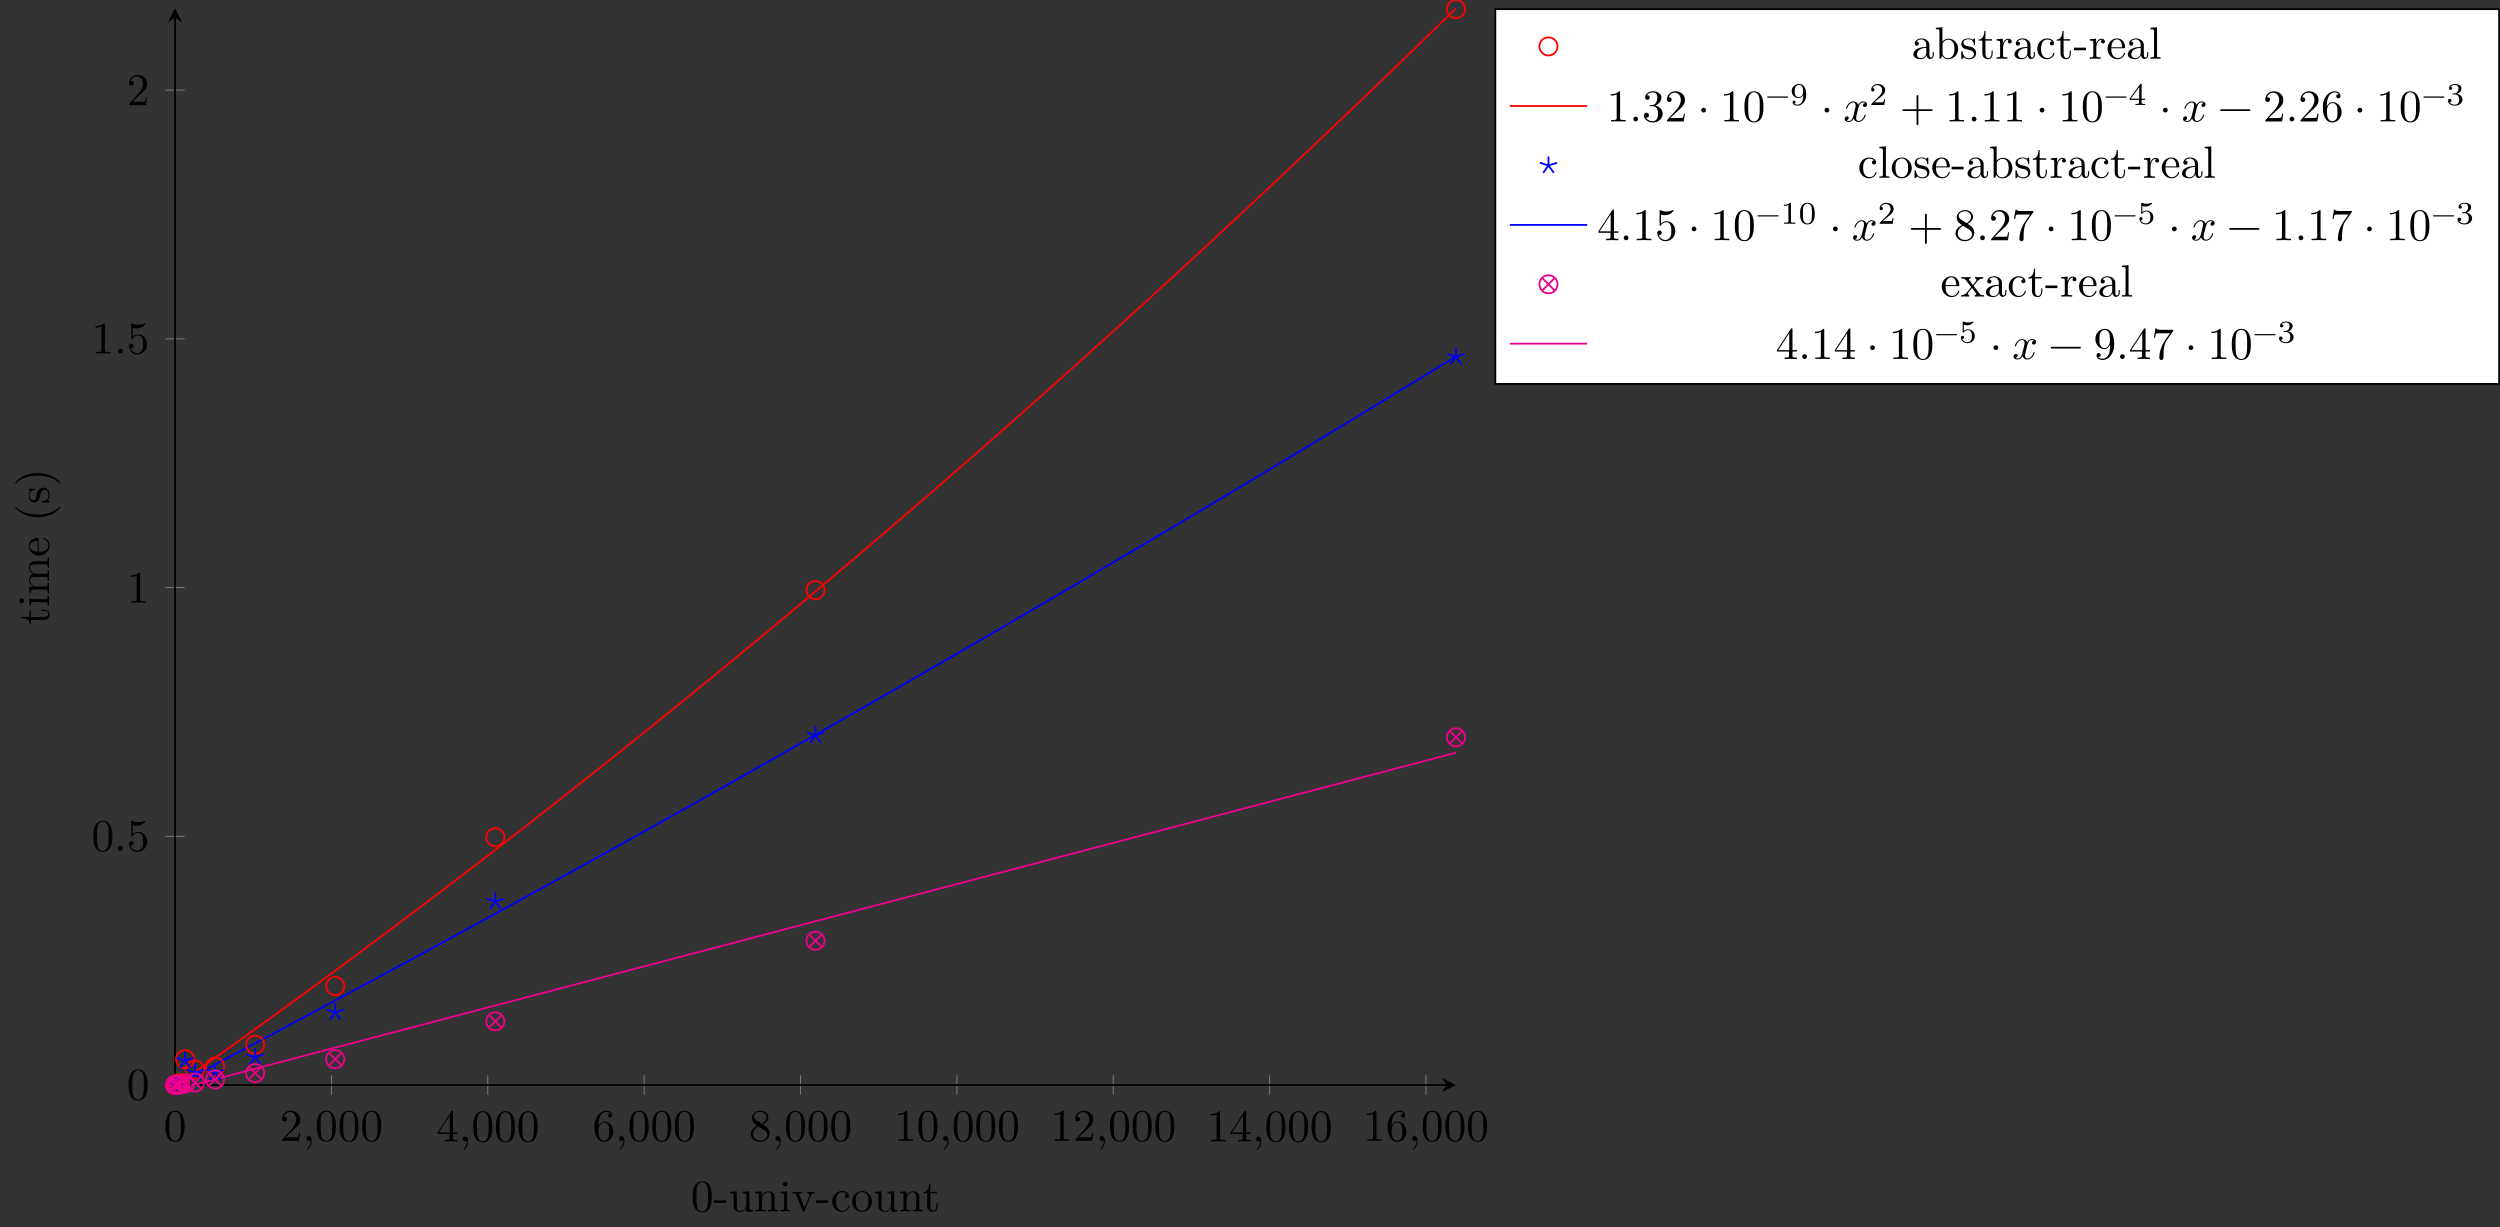 <?xml version="1.0" encoding="UTF-8"?>
<svg xmlns="http://www.w3.org/2000/svg" xmlns:xlink="http://www.w3.org/1999/xlink" width="549.786pt" height="269.942pt" viewBox="0 0 549.786 269.942" version="1.1">
<rect x="0" y="0" width="549.786" height="269.942" fill="#333333" stroke="none"/>
<defs>
<g>
<symbol overflow="visible" id="glyph0-0">
<path style="stroke:none;" d=""/>
</symbol>
<symbol overflow="visible" id="glyph0-1">
<path style="stroke:none;" d="M 4.578 -3.188 C 4.578 -3.984 4.531 -4.781 4.188 -5.516 C 3.734 -6.484 2.906 -6.641 2.5 -6.641 C 1.891 -6.641 1.172 -6.375 0.75 -5.453 C 0.438 -4.766 0.391 -3.984 0.391 -3.188 C 0.391 -2.438 0.422 -1.547 0.844 -0.781 C 1.266 0.016 2 0.219 2.484 0.219 C 3.016 0.219 3.781 0.016 4.219 -0.938 C 4.531 -1.625 4.578 -2.406 4.578 -3.188 Z M 3.766 -3.312 C 3.766 -2.562 3.766 -1.891 3.656 -1.25 C 3.5 -0.297 2.938 0 2.484 0 C 2.094 0 1.5 -0.25 1.328 -1.203 C 1.219 -1.797 1.219 -2.719 1.219 -3.312 C 1.219 -3.953 1.219 -4.609 1.297 -5.141 C 1.484 -6.328 2.234 -6.422 2.484 -6.422 C 2.812 -6.422 3.469 -6.234 3.656 -5.25 C 3.766 -4.688 3.766 -3.938 3.766 -3.312 Z M 3.766 -3.312 "/>
</symbol>
<symbol overflow="visible" id="glyph0-2">
<path style="stroke:none;" d="M 4.469 -1.734 L 4.234 -1.734 C 4.172 -1.438 4.109 -1 4 -0.844 C 3.938 -0.766 3.281 -0.766 3.062 -0.766 L 1.266 -0.766 L 2.328 -1.797 C 3.875 -3.172 4.469 -3.703 4.469 -4.703 C 4.469 -5.844 3.578 -6.641 2.359 -6.641 C 1.234 -6.641 0.5 -5.719 0.5 -4.828 C 0.5 -4.281 1 -4.281 1.031 -4.281 C 1.203 -4.281 1.547 -4.391 1.547 -4.812 C 1.547 -5.062 1.359 -5.328 1.016 -5.328 C 0.938 -5.328 0.922 -5.328 0.891 -5.312 C 1.109 -5.969 1.656 -6.328 2.234 -6.328 C 3.141 -6.328 3.562 -5.516 3.562 -4.703 C 3.562 -3.906 3.078 -3.125 2.516 -2.5 L 0.609 -0.375 C 0.5 -0.266 0.5 -0.234 0.5 0 L 4.203 0 Z M 4.469 -1.734 "/>
</symbol>
<symbol overflow="visible" id="glyph0-3">
<path style="stroke:none;" d="M 2.031 -0.016 C 2.031 -0.672 1.781 -1.062 1.391 -1.062 C 1.062 -1.062 0.859 -0.812 0.859 -0.531 C 0.859 -0.266 1.062 0 1.391 0 C 1.5 0 1.641 -0.047 1.734 -0.125 C 1.766 -0.156 1.781 -0.156 1.781 -0.156 C 1.781 -0.156 1.797 -0.156 1.797 -0.016 C 1.797 0.734 1.453 1.328 1.125 1.656 C 1.016 1.766 1.016 1.781 1.016 1.812 C 1.016 1.891 1.062 1.922 1.109 1.922 C 1.219 1.922 2.031 1.156 2.031 -0.016 Z M 2.031 -0.016 "/>
</symbol>
<symbol overflow="visible" id="glyph0-4">
<path style="stroke:none;" d="M 4.688 -1.641 L 4.688 -1.953 L 3.703 -1.953 L 3.703 -6.484 C 3.703 -6.688 3.703 -6.75 3.531 -6.75 C 3.453 -6.75 3.422 -6.75 3.344 -6.625 L 0.281 -1.953 L 0.281 -1.641 L 2.938 -1.641 L 2.938 -0.781 C 2.938 -0.422 2.906 -0.312 2.172 -0.312 L 1.969 -0.312 L 1.969 0 C 2.375 -0.031 2.891 -0.031 3.312 -0.031 C 3.734 -0.031 4.25 -0.031 4.672 0 L 4.672 -0.312 L 4.453 -0.312 C 3.719 -0.312 3.703 -0.422 3.703 -0.781 L 3.703 -1.641 Z M 2.984 -1.953 L 0.562 -1.953 L 2.984 -5.672 Z M 2.984 -1.953 "/>
</symbol>
<symbol overflow="visible" id="glyph0-5">
<path style="stroke:none;" d="M 4.562 -2.031 C 4.562 -3.297 3.672 -4.25 2.562 -4.25 C 1.891 -4.25 1.516 -3.75 1.312 -3.266 L 1.312 -3.516 C 1.312 -6.031 2.547 -6.391 3.062 -6.391 C 3.297 -6.391 3.719 -6.328 3.938 -5.984 C 3.781 -5.984 3.391 -5.984 3.391 -5.547 C 3.391 -5.234 3.625 -5.078 3.844 -5.078 C 4 -5.078 4.312 -5.172 4.312 -5.562 C 4.312 -6.156 3.875 -6.641 3.047 -6.641 C 1.766 -6.641 0.422 -5.359 0.422 -3.156 C 0.422 -0.484 1.578 0.219 2.5 0.219 C 3.609 0.219 4.562 -0.719 4.562 -2.031 Z M 3.656 -2.047 C 3.656 -1.562 3.656 -1.062 3.484 -0.703 C 3.188 -0.109 2.734 -0.062 2.5 -0.062 C 1.875 -0.062 1.578 -0.656 1.516 -0.812 C 1.328 -1.281 1.328 -2.078 1.328 -2.25 C 1.328 -3.031 1.656 -4.031 2.547 -4.031 C 2.719 -4.031 3.172 -4.031 3.484 -3.406 C 3.656 -3.047 3.656 -2.531 3.656 -2.047 Z M 3.656 -2.047 "/>
</symbol>
<symbol overflow="visible" id="glyph0-6">
<path style="stroke:none;" d="M 4.562 -1.672 C 4.562 -2.031 4.453 -2.484 4.062 -2.906 C 3.875 -3.109 3.719 -3.203 3.078 -3.609 C 3.797 -3.984 4.281 -4.5 4.281 -5.156 C 4.281 -6.078 3.406 -6.641 2.5 -6.641 C 1.5 -6.641 0.688 -5.906 0.688 -4.969 C 0.688 -4.797 0.703 -4.344 1.125 -3.875 C 1.234 -3.766 1.609 -3.516 1.859 -3.344 C 1.281 -3.047 0.422 -2.5 0.422 -1.5 C 0.422 -0.453 1.438 0.219 2.484 0.219 C 3.609 0.219 4.562 -0.609 4.562 -1.672 Z M 3.844 -5.156 C 3.844 -4.578 3.453 -4.109 2.859 -3.766 L 1.625 -4.562 C 1.172 -4.859 1.125 -5.188 1.125 -5.359 C 1.125 -5.969 1.781 -6.391 2.484 -6.391 C 3.203 -6.391 3.844 -5.875 3.844 -5.156 Z M 4.062 -1.312 C 4.062 -0.578 3.312 -0.062 2.5 -0.062 C 1.641 -0.062 0.922 -0.672 0.922 -1.5 C 0.922 -2.078 1.234 -2.719 2.078 -3.188 L 3.312 -2.406 C 3.594 -2.219 4.062 -1.922 4.062 -1.312 Z M 4.062 -1.312 "/>
</symbol>
<symbol overflow="visible" id="glyph0-7">
<path style="stroke:none;" d="M 4.172 0 L 4.172 -0.312 L 3.859 -0.312 C 2.953 -0.312 2.938 -0.422 2.938 -0.781 L 2.938 -6.375 C 2.938 -6.625 2.938 -6.641 2.703 -6.641 C 2.078 -6 1.203 -6 0.891 -6 L 0.891 -5.688 C 1.094 -5.688 1.672 -5.688 2.188 -5.953 L 2.188 -0.781 C 2.188 -0.422 2.156 -0.312 1.266 -0.312 L 0.953 -0.312 L 0.953 0 C 1.297 -0.031 2.156 -0.031 2.562 -0.031 C 2.953 -0.031 3.828 -0.031 4.172 0 Z M 4.172 0 "/>
</symbol>
<symbol overflow="visible" id="glyph0-8">
<path style="stroke:none;" d="M 1.906 -0.531 C 1.906 -0.812 1.672 -1.062 1.391 -1.062 C 1.094 -1.062 0.859 -0.812 0.859 -0.531 C 0.859 -0.234 1.094 0 1.391 0 C 1.672 0 1.906 -0.234 1.906 -0.531 Z M 1.906 -0.531 "/>
</symbol>
<symbol overflow="visible" id="glyph0-9">
<path style="stroke:none;" d="M 4.469 -2 C 4.469 -3.188 3.656 -4.188 2.578 -4.188 C 2.109 -4.188 1.672 -4.031 1.312 -3.672 L 1.312 -5.625 C 1.516 -5.562 1.844 -5.5 2.156 -5.5 C 3.391 -5.5 4.094 -6.406 4.094 -6.531 C 4.094 -6.594 4.062 -6.641 3.984 -6.641 C 3.984 -6.641 3.953 -6.641 3.906 -6.609 C 3.703 -6.516 3.219 -6.312 2.547 -6.312 C 2.156 -6.312 1.688 -6.391 1.219 -6.594 C 1.141 -6.625 1.109 -6.625 1.109 -6.625 C 1 -6.625 1 -6.547 1 -6.391 L 1 -3.438 C 1 -3.266 1 -3.188 1.141 -3.188 C 1.219 -3.188 1.234 -3.203 1.281 -3.266 C 1.391 -3.422 1.75 -3.969 2.562 -3.969 C 3.078 -3.969 3.328 -3.516 3.406 -3.328 C 3.562 -2.953 3.594 -2.578 3.594 -2.078 C 3.594 -1.719 3.594 -1.125 3.344 -0.703 C 3.109 -0.312 2.734 -0.062 2.281 -0.062 C 1.562 -0.062 0.984 -0.594 0.812 -1.172 C 0.844 -1.172 0.875 -1.156 0.984 -1.156 C 1.312 -1.156 1.484 -1.406 1.484 -1.641 C 1.484 -1.891 1.312 -2.141 0.984 -2.141 C 0.844 -2.141 0.5 -2.062 0.5 -1.609 C 0.5 -0.75 1.188 0.219 2.297 0.219 C 3.453 0.219 4.469 -0.734 4.469 -2 Z M 4.469 -2 "/>
</symbol>
<symbol overflow="visible" id="glyph0-10">
<path style="stroke:none;" d="M 4.562 -1.703 C 4.562 -2.516 3.922 -3.297 2.891 -3.516 C 3.703 -3.781 4.281 -4.469 4.281 -5.266 C 4.281 -6.078 3.406 -6.641 2.453 -6.641 C 1.453 -6.641 0.688 -6.047 0.688 -5.281 C 0.688 -4.953 0.906 -4.766 1.203 -4.766 C 1.5 -4.766 1.703 -4.984 1.703 -5.281 C 1.703 -5.766 1.234 -5.766 1.094 -5.766 C 1.391 -6.266 2.047 -6.391 2.406 -6.391 C 2.828 -6.391 3.375 -6.172 3.375 -5.281 C 3.375 -5.156 3.344 -4.578 3.094 -4.141 C 2.797 -3.656 2.453 -3.625 2.203 -3.625 C 2.125 -3.609 1.891 -3.594 1.812 -3.594 C 1.734 -3.578 1.672 -3.562 1.672 -3.469 C 1.672 -3.359 1.734 -3.359 1.906 -3.359 L 2.344 -3.359 C 3.156 -3.359 3.531 -2.688 3.531 -1.703 C 3.531 -0.344 2.844 -0.062 2.406 -0.062 C 1.969 -0.062 1.219 -0.234 0.875 -0.812 C 1.219 -0.766 1.531 -0.984 1.531 -1.359 C 1.531 -1.719 1.266 -1.922 0.984 -1.922 C 0.734 -1.922 0.422 -1.781 0.422 -1.344 C 0.422 -0.438 1.344 0.219 2.438 0.219 C 3.656 0.219 4.562 -0.688 4.562 -1.703 Z M 4.562 -1.703 "/>
</symbol>
<symbol overflow="visible" id="glyph0-11">
<path style="stroke:none;" d="M 1.906 -2.5 C 1.906 -2.781 1.672 -3.016 1.391 -3.016 C 1.094 -3.016 0.859 -2.781 0.859 -2.5 C 0.859 -2.203 1.094 -1.969 1.391 -1.969 C 1.672 -1.969 1.906 -2.203 1.906 -2.5 Z M 1.906 -2.5 "/>
</symbol>
<symbol overflow="visible" id="glyph0-12">
<path style="stroke:none;" d="M 5.25 -3.75 C 5.25 -4.266 4.672 -4.406 4.328 -4.406 C 3.75 -4.406 3.406 -3.875 3.281 -3.656 C 3.031 -4.312 2.5 -4.406 2.203 -4.406 C 1.172 -4.406 0.594 -3.125 0.594 -2.875 C 0.594 -2.766 0.719 -2.766 0.719 -2.766 C 0.797 -2.766 0.828 -2.797 0.844 -2.875 C 1.188 -3.938 1.844 -4.188 2.188 -4.188 C 2.375 -4.188 2.719 -4.094 2.719 -3.516 C 2.719 -3.203 2.547 -2.547 2.188 -1.141 C 2.031 -0.531 1.672 -0.109 1.234 -0.109 C 1.172 -0.109 0.953 -0.109 0.734 -0.234 C 0.984 -0.297 1.203 -0.5 1.203 -0.781 C 1.203 -1.047 0.984 -1.125 0.844 -1.125 C 0.531 -1.125 0.297 -0.875 0.297 -0.547 C 0.297 -0.094 0.781 0.109 1.219 0.109 C 1.891 0.109 2.25 -0.594 2.266 -0.641 C 2.391 -0.281 2.75 0.109 3.344 0.109 C 4.375 0.109 4.938 -1.172 4.938 -1.422 C 4.938 -1.531 4.859 -1.531 4.828 -1.531 C 4.734 -1.531 4.719 -1.484 4.688 -1.422 C 4.359 -0.344 3.688 -0.109 3.375 -0.109 C 2.984 -0.109 2.828 -0.422 2.828 -0.766 C 2.828 -0.984 2.875 -1.203 2.984 -1.641 L 3.328 -3.016 C 3.391 -3.266 3.625 -4.188 4.312 -4.188 C 4.359 -4.188 4.609 -4.188 4.812 -4.062 C 4.531 -4 4.344 -3.766 4.344 -3.516 C 4.344 -3.359 4.453 -3.172 4.719 -3.172 C 4.938 -3.172 5.25 -3.344 5.25 -3.75 Z M 5.25 -3.75 "/>
</symbol>
<symbol overflow="visible" id="glyph0-13">
<path style="stroke:none;" d="M 7.203 -2.5 C 7.203 -2.609 7.109 -2.688 7 -2.688 L 4.078 -2.688 L 4.078 -5.609 C 4.078 -5.719 3.984 -5.812 3.875 -5.812 C 3.766 -5.812 3.672 -5.719 3.672 -5.609 L 3.672 -2.688 L 0.75 -2.688 C 0.641 -2.688 0.562 -2.609 0.562 -2.5 C 0.562 -2.375 0.641 -2.297 0.75 -2.297 L 3.672 -2.297 L 3.672 0.625 C 3.672 0.734 3.766 0.828 3.875 0.828 C 3.984 0.828 4.078 0.734 4.078 0.625 L 4.078 -2.297 L 7 -2.297 C 7.109 -2.297 7.203 -2.375 7.203 -2.5 Z M 7.203 -2.5 "/>
</symbol>
<symbol overflow="visible" id="glyph0-14">
<path style="stroke:none;" d="M 7.203 -2.5 C 7.203 -2.609 7.109 -2.688 7 -2.688 L 0.75 -2.688 C 0.641 -2.688 0.562 -2.609 0.562 -2.5 C 0.562 -2.375 0.641 -2.297 0.75 -2.297 L 7 -2.297 C 7.109 -2.297 7.203 -2.375 7.203 -2.5 Z M 7.203 -2.5 "/>
</symbol>
<symbol overflow="visible" id="glyph0-15">
<path style="stroke:none;" d="M 4.828 -6.422 L 2.406 -6.422 C 1.203 -6.422 1.172 -6.547 1.141 -6.734 L 0.891 -6.734 L 0.562 -4.688 L 0.812 -4.688 C 0.844 -4.844 0.922 -5.469 1.062 -5.594 C 1.125 -5.656 1.906 -5.656 2.031 -5.656 L 4.094 -5.656 L 2.984 -4.078 C 2.078 -2.734 1.75 -1.344 1.75 -0.328 C 1.75 -0.234 1.75 0.219 2.219 0.219 C 2.672 0.219 2.672 -0.234 2.672 -0.328 L 2.672 -0.844 C 2.672 -1.391 2.703 -1.938 2.781 -2.469 C 2.828 -2.703 2.953 -3.562 3.406 -4.172 L 4.75 -6.078 C 4.828 -6.188 4.828 -6.203 4.828 -6.422 Z M 4.828 -6.422 "/>
</symbol>
<symbol overflow="visible" id="glyph0-16">
<path style="stroke:none;" d="M 4.562 -3.281 C 4.562 -5.969 3.406 -6.641 2.516 -6.641 C 1.969 -6.641 1.484 -6.453 1.062 -6.016 C 0.641 -5.562 0.422 -5.141 0.422 -4.391 C 0.422 -3.156 1.297 -2.172 2.406 -2.172 C 3.016 -2.172 3.422 -2.594 3.656 -3.172 L 3.656 -2.844 C 3.656 -0.516 2.625 -0.062 2.047 -0.062 C 1.875 -0.062 1.328 -0.078 1.062 -0.422 C 1.5 -0.422 1.578 -0.703 1.578 -0.875 C 1.578 -1.188 1.344 -1.328 1.125 -1.328 C 0.969 -1.328 0.672 -1.25 0.672 -0.859 C 0.672 -0.188 1.203 0.219 2.047 0.219 C 3.344 0.219 4.562 -1.141 4.562 -3.281 Z M 3.641 -4.203 C 3.641 -3.375 3.297 -2.406 2.422 -2.406 C 2.266 -2.406 1.797 -2.406 1.5 -3.031 C 1.312 -3.406 1.312 -3.891 1.312 -4.391 C 1.312 -4.922 1.312 -5.391 1.531 -5.766 C 1.797 -6.266 2.172 -6.391 2.516 -6.391 C 2.984 -6.391 3.312 -6.047 3.484 -5.609 C 3.594 -5.281 3.641 -4.656 3.641 -4.203 Z M 3.641 -4.203 "/>
</symbol>
<symbol overflow="visible" id="glyph1-0">
<path style="stroke:none;" d=""/>
</symbol>
<symbol overflow="visible" id="glyph1-1">
<path style="stroke:none;" d="M 4.578 -3.188 C 4.578 -3.984 4.531 -4.781 4.188 -5.516 C 3.734 -6.484 2.906 -6.641 2.5 -6.641 C 1.891 -6.641 1.172 -6.375 0.75 -5.453 C 0.438 -4.766 0.391 -3.984 0.391 -3.188 C 0.391 -2.438 0.422 -1.547 0.844 -0.781 C 1.266 0.016 2 0.219 2.484 0.219 C 3.016 0.219 3.781 0.016 4.219 -0.938 C 4.531 -1.625 4.578 -2.406 4.578 -3.188 Z M 3.766 -3.312 C 3.766 -2.562 3.766 -1.891 3.656 -1.25 C 3.5 -0.297 2.938 0 2.484 0 C 2.094 0 1.5 -0.25 1.328 -1.203 C 1.219 -1.797 1.219 -2.719 1.219 -3.312 C 1.219 -3.953 1.219 -4.609 1.297 -5.141 C 1.484 -6.328 2.234 -6.422 2.484 -6.422 C 2.812 -6.422 3.469 -6.234 3.656 -5.25 C 3.766 -4.688 3.766 -3.938 3.766 -3.312 Z M 3.766 -3.312 "/>
</symbol>
<symbol overflow="visible" id="glyph1-2">
<path style="stroke:none;" d="M 2.75 -1.859 L 2.75 -2.438 L 0.109 -2.438 L 0.109 -1.859 Z M 2.75 -1.859 "/>
</symbol>
<symbol overflow="visible" id="glyph1-3">
<path style="stroke:none;" d="M 5.328 0 L 5.328 -0.312 C 4.641 -0.312 4.562 -0.375 4.562 -0.875 L 4.562 -4.406 L 3.094 -4.297 L 3.094 -3.984 C 3.781 -3.984 3.875 -3.922 3.875 -3.422 L 3.875 -1.656 C 3.875 -0.781 3.391 -0.109 2.656 -0.109 C 1.828 -0.109 1.781 -0.578 1.781 -1.094 L 1.781 -4.406 L 0.312 -4.297 L 0.312 -3.984 C 1.094 -3.984 1.094 -3.953 1.094 -3.078 L 1.094 -1.578 C 1.094 -0.797 1.094 0.109 2.609 0.109 C 3.172 0.109 3.609 -0.172 3.891 -0.781 L 3.891 0.109 Z M 5.328 0 "/>
</symbol>
<symbol overflow="visible" id="glyph1-4">
<path style="stroke:none;" d="M 5.328 0 L 5.328 -0.312 C 4.812 -0.312 4.562 -0.312 4.562 -0.609 L 4.562 -2.516 C 4.562 -3.375 4.562 -3.672 4.25 -4.031 C 4.109 -4.203 3.781 -4.406 3.203 -4.406 C 2.469 -4.406 2 -3.984 1.719 -3.359 L 1.719 -4.406 L 0.312 -4.297 L 0.312 -3.984 C 1.016 -3.984 1.094 -3.922 1.094 -3.422 L 1.094 -0.75 C 1.094 -0.312 0.984 -0.312 0.312 -0.312 L 0.312 0 L 1.453 -0.031 L 2.562 0 L 2.562 -0.312 C 1.891 -0.312 1.781 -0.312 1.781 -0.75 L 1.781 -2.594 C 1.781 -3.625 2.5 -4.188 3.125 -4.188 C 3.766 -4.188 3.875 -3.656 3.875 -3.078 L 3.875 -0.75 C 3.875 -0.312 3.766 -0.312 3.094 -0.312 L 3.094 0 L 4.219 -0.031 Z M 5.328 0 "/>
</symbol>
<symbol overflow="visible" id="glyph1-5">
<path style="stroke:none;" d="M 2.469 0 L 2.469 -0.312 C 1.797 -0.312 1.766 -0.359 1.766 -0.75 L 1.766 -4.406 L 0.375 -4.297 L 0.375 -3.984 C 1.016 -3.984 1.109 -3.922 1.109 -3.438 L 1.109 -0.75 C 1.109 -0.312 1 -0.312 0.328 -0.312 L 0.328 0 L 1.422 -0.031 C 1.781 -0.031 2.125 -0.016 2.469 0 Z M 1.906 -6.016 C 1.906 -6.297 1.688 -6.547 1.391 -6.547 C 1.047 -6.547 0.844 -6.266 0.844 -6.016 C 0.844 -5.75 1.078 -5.5 1.375 -5.5 C 1.719 -5.5 1.906 -5.766 1.906 -6.016 Z M 1.906 -6.016 "/>
</symbol>
<symbol overflow="visible" id="glyph1-6">
<path style="stroke:none;" d="M 5.062 -3.984 L 5.062 -4.297 C 4.828 -4.281 4.547 -4.266 4.312 -4.266 L 3.453 -4.297 L 3.453 -3.984 C 3.812 -3.984 3.922 -3.75 3.922 -3.562 C 3.922 -3.469 3.906 -3.422 3.875 -3.312 L 2.844 -0.781 L 1.734 -3.562 C 1.672 -3.688 1.672 -3.734 1.672 -3.734 C 1.672 -3.984 2.062 -3.984 2.25 -3.984 L 2.25 -4.297 L 1.156 -4.266 C 0.891 -4.266 0.484 -4.281 0.188 -4.297 L 0.188 -3.984 C 0.812 -3.984 0.859 -3.922 0.984 -3.625 L 2.422 -0.078 C 2.484 0.062 2.5 0.109 2.625 0.109 C 2.766 0.109 2.797 0.016 2.844 -0.078 L 4.141 -3.312 C 4.234 -3.547 4.406 -3.984 5.062 -3.984 Z M 5.062 -3.984 "/>
</symbol>
<symbol overflow="visible" id="glyph1-7">
<path style="stroke:none;" d="M 4.141 -1.188 C 4.141 -1.281 4.031 -1.281 4 -1.281 C 3.922 -1.281 3.891 -1.25 3.875 -1.188 C 3.594 -0.266 2.938 -0.141 2.578 -0.141 C 2.047 -0.141 1.172 -0.562 1.172 -2.172 C 1.172 -3.797 1.984 -4.219 2.516 -4.219 C 2.609 -4.219 3.234 -4.203 3.578 -3.844 C 3.172 -3.812 3.109 -3.516 3.109 -3.391 C 3.109 -3.125 3.297 -2.938 3.562 -2.938 C 3.828 -2.938 4.031 -3.094 4.031 -3.406 C 4.031 -4.078 3.266 -4.469 2.5 -4.469 C 1.25 -4.469 0.344 -3.391 0.344 -2.156 C 0.344 -0.875 1.328 0.109 2.484 0.109 C 3.812 0.109 4.141 -1.094 4.141 -1.188 Z M 4.141 -1.188 "/>
</symbol>
<symbol overflow="visible" id="glyph1-8">
<path style="stroke:none;" d="M 4.688 -2.141 C 4.688 -3.406 3.703 -4.469 2.5 -4.469 C 1.25 -4.469 0.281 -3.375 0.281 -2.141 C 0.281 -0.844 1.312 0.109 2.484 0.109 C 3.688 0.109 4.688 -0.875 4.688 -2.141 Z M 3.875 -2.219 C 3.875 -1.859 3.875 -1.312 3.656 -0.875 C 3.422 -0.422 2.984 -0.141 2.5 -0.141 C 2.062 -0.141 1.625 -0.344 1.359 -0.812 C 1.109 -1.25 1.109 -1.859 1.109 -2.219 C 1.109 -2.609 1.109 -3.141 1.344 -3.578 C 1.609 -4.031 2.078 -4.25 2.484 -4.25 C 2.922 -4.25 3.344 -4.031 3.609 -3.594 C 3.875 -3.172 3.875 -2.594 3.875 -2.219 Z M 3.875 -2.219 "/>
</symbol>
<symbol overflow="visible" id="glyph1-9">
<path style="stroke:none;" d="M 3.312 -1.234 L 3.312 -1.797 L 3.062 -1.797 L 3.062 -1.25 C 3.062 -0.516 2.766 -0.141 2.391 -0.141 C 1.719 -0.141 1.719 -1.047 1.719 -1.219 L 1.719 -3.984 L 3.156 -3.984 L 3.156 -4.297 L 1.719 -4.297 L 1.719 -6.125 L 1.469 -6.125 C 1.469 -5.312 1.172 -4.25 0.188 -4.203 L 0.188 -3.984 L 1.031 -3.984 L 1.031 -1.234 C 1.031 -0.016 1.969 0.109 2.328 0.109 C 3.031 0.109 3.312 -0.594 3.312 -1.234 Z M 3.312 -1.234 "/>
</symbol>
<symbol overflow="visible" id="glyph1-10">
<path style="stroke:none;" d="M 4.812 -0.891 L 4.812 -1.453 L 4.562 -1.453 L 4.562 -0.891 C 4.562 -0.312 4.312 -0.25 4.203 -0.25 C 3.875 -0.25 3.844 -0.703 3.844 -0.75 L 3.844 -2.734 C 3.844 -3.156 3.844 -3.547 3.484 -3.922 C 3.094 -4.312 2.594 -4.469 2.109 -4.469 C 1.297 -4.469 0.609 -4 0.609 -3.344 C 0.609 -3.047 0.812 -2.875 1.062 -2.875 C 1.344 -2.875 1.531 -3.078 1.531 -3.328 C 1.531 -3.453 1.469 -3.781 1.016 -3.781 C 1.281 -4.141 1.781 -4.25 2.094 -4.25 C 2.578 -4.25 3.156 -3.859 3.156 -2.969 L 3.156 -2.609 C 2.641 -2.578 1.938 -2.547 1.312 -2.25 C 0.562 -1.906 0.312 -1.391 0.312 -0.953 C 0.312 -0.141 1.281 0.109 1.906 0.109 C 2.578 0.109 3.031 -0.297 3.219 -0.75 C 3.266 -0.359 3.531 0.062 4 0.062 C 4.203 0.062 4.812 -0.078 4.812 -0.891 Z M 3.156 -1.391 C 3.156 -0.453 2.438 -0.109 1.984 -0.109 C 1.5 -0.109 1.094 -0.453 1.094 -0.953 C 1.094 -1.5 1.5 -2.328 3.156 -2.391 Z M 3.156 -1.391 "/>
</symbol>
<symbol overflow="visible" id="glyph1-11">
<path style="stroke:none;" d="M 5.188 -2.156 C 5.188 -3.422 4.219 -4.406 3.078 -4.406 C 2.297 -4.406 1.875 -3.938 1.719 -3.766 L 1.719 -6.922 L 0.281 -6.812 L 0.281 -6.5 C 0.984 -6.5 1.062 -6.438 1.062 -5.938 L 1.062 0 L 1.312 0 L 1.672 -0.625 C 1.812 -0.391 2.234 0.109 2.969 0.109 C 4.156 0.109 5.188 -0.875 5.188 -2.156 Z M 4.359 -2.156 C 4.359 -1.797 4.344 -1.203 4.062 -0.75 C 3.844 -0.438 3.469 -0.109 2.938 -0.109 C 2.484 -0.109 2.125 -0.344 1.891 -0.719 C 1.75 -0.922 1.75 -0.953 1.75 -1.141 L 1.75 -3.188 C 1.75 -3.375 1.75 -3.391 1.859 -3.547 C 2.25 -4.109 2.797 -4.188 3.031 -4.188 C 3.484 -4.188 3.844 -3.922 4.078 -3.547 C 4.344 -3.141 4.359 -2.578 4.359 -2.156 Z M 4.359 -2.156 "/>
</symbol>
<symbol overflow="visible" id="glyph1-12">
<path style="stroke:none;" d="M 3.594 -1.281 C 3.594 -1.797 3.297 -2.109 3.172 -2.219 C 2.844 -2.547 2.453 -2.625 2.031 -2.703 C 1.469 -2.812 0.812 -2.938 0.812 -3.516 C 0.812 -3.875 1.062 -4.281 1.922 -4.281 C 3.016 -4.281 3.078 -3.375 3.094 -3.078 C 3.094 -2.984 3.203 -2.984 3.203 -2.984 C 3.344 -2.984 3.344 -3.031 3.344 -3.219 L 3.344 -4.234 C 3.344 -4.391 3.344 -4.469 3.234 -4.469 C 3.188 -4.469 3.156 -4.469 3.031 -4.344 C 3 -4.312 2.906 -4.219 2.859 -4.188 C 2.484 -4.469 2.078 -4.469 1.922 -4.469 C 0.703 -4.469 0.328 -3.797 0.328 -3.234 C 0.328 -2.891 0.484 -2.609 0.75 -2.391 C 1.078 -2.141 1.359 -2.078 2.078 -1.938 C 2.297 -1.891 3.109 -1.734 3.109 -1.016 C 3.109 -0.516 2.766 -0.109 1.984 -0.109 C 1.141 -0.109 0.781 -0.672 0.594 -1.531 C 0.562 -1.656 0.562 -1.688 0.453 -1.688 C 0.328 -1.688 0.328 -1.625 0.328 -1.453 L 0.328 -0.125 C 0.328 0.047 0.328 0.109 0.438 0.109 C 0.484 0.109 0.5 0.094 0.688 -0.094 C 0.703 -0.109 0.703 -0.125 0.891 -0.312 C 1.328 0.094 1.781 0.109 1.984 0.109 C 3.125 0.109 3.594 -0.562 3.594 -1.281 Z M 3.594 -1.281 "/>
</symbol>
<symbol overflow="visible" id="glyph1-13">
<path style="stroke:none;" d="M 3.625 -3.797 C 3.625 -4.109 3.312 -4.406 2.891 -4.406 C 2.156 -4.406 1.797 -3.734 1.672 -3.312 L 1.672 -4.406 L 0.281 -4.297 L 0.281 -3.984 C 0.984 -3.984 1.062 -3.922 1.062 -3.422 L 1.062 -0.75 C 1.062 -0.312 0.953 -0.312 0.281 -0.312 L 0.281 0 L 1.422 -0.031 C 1.812 -0.031 2.281 -0.031 2.688 0 L 2.688 -0.312 L 2.469 -0.312 C 1.734 -0.312 1.719 -0.422 1.719 -0.781 L 1.719 -2.312 C 1.719 -3.297 2.141 -4.188 2.891 -4.188 C 2.953 -4.188 2.984 -4.188 3 -4.172 C 2.969 -4.172 2.766 -4.047 2.766 -3.781 C 2.766 -3.516 2.984 -3.359 3.203 -3.359 C 3.375 -3.359 3.625 -3.484 3.625 -3.797 Z M 3.625 -3.797 "/>
</symbol>
<symbol overflow="visible" id="glyph1-14">
<path style="stroke:none;" d="M 4.141 -1.188 C 4.141 -1.281 4.062 -1.312 4 -1.312 C 3.922 -1.312 3.891 -1.25 3.875 -1.172 C 3.531 -0.141 2.625 -0.141 2.531 -0.141 C 2.031 -0.141 1.641 -0.438 1.406 -0.812 C 1.109 -1.281 1.109 -1.938 1.109 -2.297 L 3.891 -2.297 C 4.109 -2.297 4.141 -2.297 4.141 -2.516 C 4.141 -3.5 3.594 -4.469 2.359 -4.469 C 1.203 -4.469 0.281 -3.438 0.281 -2.188 C 0.281 -0.859 1.328 0.109 2.469 0.109 C 3.688 0.109 4.141 -1 4.141 -1.188 Z M 3.484 -2.516 L 1.109 -2.516 C 1.172 -4 2.016 -4.25 2.359 -4.25 C 3.375 -4.25 3.484 -2.906 3.484 -2.516 Z M 3.484 -2.516 "/>
</symbol>
<symbol overflow="visible" id="glyph1-15">
<path style="stroke:none;" d="M 2.547 0 L 2.547 -0.312 C 1.875 -0.312 1.766 -0.312 1.766 -0.75 L 1.766 -6.922 L 0.328 -6.812 L 0.328 -6.5 C 1.031 -6.5 1.109 -6.438 1.109 -5.938 L 1.109 -0.75 C 1.109 -0.312 1 -0.312 0.328 -0.312 L 0.328 0 L 1.438 -0.031 Z M 2.547 0 "/>
</symbol>
<symbol overflow="visible" id="glyph1-16">
<path style="stroke:none;" d="M 5.141 0 L 5.141 -0.312 C 4.609 -0.312 4.422 -0.328 4.203 -0.625 L 2.859 -2.344 C 3.156 -2.719 3.531 -3.203 3.781 -3.469 C 4.094 -3.828 4.5 -3.984 4.969 -3.984 L 4.969 -4.297 C 4.703 -4.281 4.406 -4.266 4.141 -4.266 C 3.844 -4.266 3.312 -4.281 3.188 -4.297 L 3.188 -3.984 C 3.406 -3.969 3.484 -3.844 3.484 -3.672 C 3.484 -3.516 3.375 -3.391 3.328 -3.328 L 2.719 -2.547 L 1.938 -3.562 C 1.844 -3.656 1.844 -3.672 1.844 -3.734 C 1.844 -3.891 2 -3.984 2.188 -3.984 L 2.188 -4.297 L 1.109 -4.266 C 0.906 -4.266 0.438 -4.281 0.172 -4.297 L 0.172 -3.984 C 0.875 -3.984 0.875 -3.984 1.344 -3.375 L 2.328 -2.094 C 1.859 -1.5 1.859 -1.469 1.391 -0.906 C 0.922 -0.328 0.328 -0.312 0.125 -0.312 L 0.125 0 C 0.375 -0.016 0.688 -0.031 0.953 -0.031 L 1.891 0 L 1.891 -0.312 C 1.672 -0.344 1.609 -0.469 1.609 -0.625 C 1.609 -0.844 1.891 -1.172 2.5 -1.891 L 3.266 -0.891 C 3.344 -0.781 3.469 -0.625 3.469 -0.562 C 3.469 -0.469 3.375 -0.312 3.109 -0.312 L 3.109 0 L 4.188 -0.031 C 4.453 -0.031 4.844 -0.016 5.141 0 Z M 5.141 0 "/>
</symbol>
<symbol overflow="visible" id="glyph2-0">
<path style="stroke:none;" d=""/>
</symbol>
<symbol overflow="visible" id="glyph2-1">
<path style="stroke:none;" d="M -1.234 -3.312 L -1.797 -3.312 L -1.797 -3.062 L -1.25 -3.062 C -0.516 -3.062 -0.141 -2.766 -0.141 -2.391 C -0.141 -1.719 -1.047 -1.719 -1.219 -1.719 L -3.984 -1.719 L -3.984 -3.156 L -4.297 -3.156 L -4.297 -1.719 L -6.125 -1.719 L -6.125 -1.469 C -5.312 -1.469 -4.25 -1.172 -4.203 -0.188 L -3.984 -0.188 L -3.984 -1.031 L -1.234 -1.031 C -0.016 -1.031 0.109 -1.969 0.109 -2.328 C 0.109 -3.031 -0.594 -3.312 -1.234 -3.312 Z M -1.234 -3.312 "/>
</symbol>
<symbol overflow="visible" id="glyph2-2">
<path style="stroke:none;" d="M 0 -2.469 L -0.312 -2.469 C -0.312 -1.797 -0.359 -1.766 -0.75 -1.766 L -4.406 -1.766 L -4.297 -0.375 L -3.984 -0.375 C -3.984 -1.016 -3.922 -1.109 -3.438 -1.109 L -0.75 -1.109 C -0.312 -1.109 -0.312 -1 -0.312 -0.328 L 0 -0.328 L -0.031 -1.422 C -0.031 -1.781 -0.016 -2.125 0 -2.469 Z M -6.016 -1.906 C -6.297 -1.906 -6.547 -1.688 -6.547 -1.391 C -6.547 -1.047 -6.266 -0.844 -6.016 -0.844 C -5.75 -0.844 -5.5 -1.078 -5.5 -1.375 C -5.5 -1.719 -5.766 -1.906 -6.016 -1.906 Z M -6.016 -1.906 "/>
</symbol>
<symbol overflow="visible" id="glyph2-3">
<path style="stroke:none;" d="M 0 -8.109 L -0.312 -8.109 C -0.312 -7.594 -0.312 -7.344 -0.609 -7.328 L -2.516 -7.328 C -3.375 -7.328 -3.672 -7.328 -4.031 -7.016 C -4.203 -6.875 -4.406 -6.547 -4.406 -5.969 C -4.406 -5.141 -3.812 -4.688 -3.422 -4.531 C -4.297 -4.391 -4.406 -3.656 -4.406 -3.203 C -4.406 -2.469 -3.984 -2 -3.359 -1.719 L -4.406 -1.719 L -4.297 -0.312 L -3.984 -0.312 C -3.984 -1.016 -3.922 -1.094 -3.422 -1.094 L -0.75 -1.094 C -0.312 -1.094 -0.312 -0.984 -0.312 -0.312 L 0 -0.312 L -0.031 -1.453 L 0 -2.562 L -0.312 -2.562 C -0.312 -1.891 -0.312 -1.781 -0.75 -1.781 L -2.594 -1.781 C -3.625 -1.781 -4.188 -2.5 -4.188 -3.125 C -4.188 -3.766 -3.656 -3.875 -3.078 -3.875 L -0.75 -3.875 C -0.312 -3.875 -0.312 -3.766 -0.312 -3.094 L 0 -3.094 L -0.031 -4.219 L 0 -5.328 L -0.312 -5.328 C -0.312 -4.672 -0.312 -4.562 -0.75 -4.562 L -2.594 -4.562 C -3.625 -4.562 -4.188 -5.266 -4.188 -5.906 C -4.188 -6.531 -3.656 -6.641 -3.078 -6.641 L -0.75 -6.641 C -0.312 -6.641 -0.312 -6.531 -0.312 -5.859 L 0 -5.859 L -0.031 -6.984 Z M 0 -8.109 "/>
</symbol>
<symbol overflow="visible" id="glyph2-4">
<path style="stroke:none;" d="M -1.188 -4.141 C -1.281 -4.141 -1.312 -4.062 -1.312 -4 C -1.312 -3.922 -1.25 -3.891 -1.172 -3.875 C -0.141 -3.531 -0.141 -2.625 -0.141 -2.531 C -0.141 -2.031 -0.438 -1.641 -0.812 -1.406 C -1.281 -1.109 -1.938 -1.109 -2.297 -1.109 L -2.297 -3.891 C -2.297 -4.109 -2.297 -4.141 -2.516 -4.141 C -3.5 -4.141 -4.469 -3.594 -4.469 -2.359 C -4.469 -1.203 -3.438 -0.281 -2.188 -0.281 C -0.859 -0.281 0.109 -1.328 0.109 -2.469 C 0.109 -3.688 -1 -4.141 -1.188 -4.141 Z M -2.516 -3.484 L -2.516 -1.109 C -4 -1.172 -4.25 -2.016 -4.25 -2.359 C -4.25 -3.375 -2.906 -3.484 -2.516 -3.484 Z M -2.516 -3.484 "/>
</symbol>
<symbol overflow="visible" id="glyph2-5">
<path style="stroke:none;" d="M 2.391 -3.297 C 2.359 -3.297 2.344 -3.297 2.172 -3.125 C 0.922 -1.891 -0.969 -1.562 -2.5 -1.562 C -4.234 -1.562 -5.969 -1.938 -7.203 -3.172 C -7.328 -3.297 -7.344 -3.297 -7.375 -3.297 C -7.453 -3.297 -7.484 -3.266 -7.484 -3.203 C -7.484 -3.094 -6.797 -2.203 -5.531 -1.609 C -4.438 -1.109 -3.328 -0.984 -2.5 -0.984 C -1.719 -0.984 -0.516 -1.094 0.625 -1.641 C 1.844 -2.25 2.5 -3.094 2.5 -3.203 C 2.5 -3.266 2.469 -3.297 2.391 -3.297 Z M 2.391 -3.297 "/>
</symbol>
<symbol overflow="visible" id="glyph2-6">
<path style="stroke:none;" d="M -1.281 -3.594 C -1.797 -3.594 -2.109 -3.297 -2.219 -3.172 C -2.547 -2.844 -2.625 -2.453 -2.703 -2.031 C -2.812 -1.469 -2.938 -0.812 -3.516 -0.812 C -3.875 -0.812 -4.281 -1.062 -4.281 -1.922 C -4.281 -3.016 -3.375 -3.078 -3.078 -3.094 C -2.984 -3.094 -2.984 -3.203 -2.984 -3.203 C -2.984 -3.344 -3.031 -3.344 -3.219 -3.344 L -4.234 -3.344 C -4.391 -3.344 -4.469 -3.344 -4.469 -3.234 C -4.469 -3.188 -4.469 -3.156 -4.344 -3.031 C -4.312 -3 -4.219 -2.906 -4.188 -2.859 C -4.469 -2.484 -4.469 -2.078 -4.469 -1.922 C -4.469 -0.703 -3.797 -0.328 -3.234 -0.328 C -2.891 -0.328 -2.609 -0.484 -2.391 -0.75 C -2.141 -1.078 -2.078 -1.359 -1.938 -2.078 C -1.891 -2.297 -1.734 -3.109 -1.016 -3.109 C -0.516 -3.109 -0.109 -2.766 -0.109 -1.984 C -0.109 -1.141 -0.672 -0.781 -1.531 -0.594 C -1.656 -0.562 -1.688 -0.562 -1.688 -0.453 C -1.688 -0.328 -1.625 -0.328 -1.453 -0.328 L -0.125 -0.328 C 0.047 -0.328 0.109 -0.328 0.109 -0.438 C 0.109 -0.484 0.094 -0.5 -0.094 -0.688 C -0.109 -0.703 -0.125 -0.703 -0.312 -0.891 C 0.094 -1.328 0.109 -1.781 0.109 -1.984 C 0.109 -3.125 -0.562 -3.594 -1.281 -3.594 Z M -1.281 -3.594 "/>
</symbol>
<symbol overflow="visible" id="glyph2-7">
<path style="stroke:none;" d="M -2.5 -2.875 C -3.266 -2.875 -4.469 -2.766 -5.609 -2.219 C -6.828 -1.625 -7.484 -0.766 -7.484 -0.672 C -7.484 -0.609 -7.438 -0.562 -7.375 -0.562 C -7.344 -0.562 -7.328 -0.562 -7.141 -0.75 C -6.156 -1.734 -4.578 -2.297 -2.5 -2.297 C -0.781 -2.297 0.969 -1.938 2.219 -0.703 C 2.344 -0.562 2.359 -0.562 2.391 -0.562 C 2.453 -0.562 2.5 -0.609 2.5 -0.672 C 2.5 -0.766 1.812 -1.672 0.547 -2.25 C -0.547 -2.766 -1.656 -2.875 -2.5 -2.875 Z M -2.5 -2.875 "/>
</symbol>
<symbol overflow="visible" id="glyph3-0">
<path style="stroke:none;" d=""/>
</symbol>
<symbol overflow="visible" id="glyph3-1">
<path style="stroke:none;" d="M 5.031 -1.734 C 5.031 -1.812 4.969 -1.875 4.891 -1.875 L 0.531 -1.875 C 0.453 -1.875 0.391 -1.812 0.391 -1.734 C 0.391 -1.672 0.453 -1.609 0.531 -1.609 L 4.891 -1.609 C 4.969 -1.609 5.031 -1.672 5.031 -1.734 Z M 5.031 -1.734 "/>
</symbol>
<symbol overflow="visible" id="glyph3-2">
<path style="stroke:none;" d="M 3.578 -2.297 C 3.578 -4.016 2.812 -4.625 2 -4.625 C 1.766 -4.625 1.297 -4.594 0.891 -4.203 C 0.656 -3.969 0.375 -3.703 0.375 -3.078 C 0.375 -2.188 1.078 -1.531 1.891 -1.531 C 2.453 -1.531 2.75 -1.906 2.906 -2.219 L 2.906 -2.078 C 2.906 -0.344 2.062 -0.078 1.641 -0.078 C 1.484 -0.078 1.109 -0.094 0.922 -0.312 C 1.219 -0.344 1.234 -0.578 1.234 -0.641 C 1.234 -0.812 1.109 -0.969 0.906 -0.969 C 0.703 -0.969 0.578 -0.828 0.578 -0.625 C 0.578 -0.156 0.969 0.141 1.641 0.141 C 2.641 0.141 3.578 -0.797 3.578 -2.297 Z M 2.891 -3 C 2.891 -2.094 2.375 -1.734 1.938 -1.734 C 1.656 -1.734 1.406 -1.812 1.203 -2.141 C 1.047 -2.391 1.047 -2.688 1.047 -3.078 C 1.047 -3.484 1.047 -3.75 1.25 -4.031 C 1.422 -4.281 1.641 -4.422 2 -4.422 C 2.359 -4.422 2.578 -4.203 2.688 -4.016 C 2.875 -3.734 2.891 -3.234 2.891 -3 Z M 2.891 -3 "/>
</symbol>
<symbol overflow="visible" id="glyph3-3">
<path style="stroke:none;" d="M 3.516 -1.266 L 3.281 -1.266 C 3.266 -1.109 3.188 -0.703 3.094 -0.641 C 3.047 -0.594 2.516 -0.594 2.406 -0.594 L 1.125 -0.594 C 1.859 -1.234 2.109 -1.438 2.516 -1.766 C 3.031 -2.172 3.516 -2.609 3.516 -3.266 C 3.516 -4.109 2.781 -4.625 1.891 -4.625 C 1.031 -4.625 0.438 -4.016 0.438 -3.375 C 0.438 -3.031 0.734 -2.984 0.812 -2.984 C 0.969 -2.984 1.172 -3.109 1.172 -3.359 C 1.172 -3.484 1.125 -3.734 0.766 -3.734 C 0.984 -4.219 1.453 -4.375 1.781 -4.375 C 2.484 -4.375 2.844 -3.828 2.844 -3.266 C 2.844 -2.656 2.406 -2.188 2.188 -1.938 L 0.516 -0.266 C 0.438 -0.203 0.438 -0.188 0.438 0 L 3.312 0 Z M 3.516 -1.266 "/>
</symbol>
<symbol overflow="visible" id="glyph3-4">
<path style="stroke:none;" d="M 3.688 -1.141 L 3.688 -1.391 L 2.906 -1.391 L 2.906 -4.5 C 2.906 -4.641 2.906 -4.703 2.766 -4.703 C 2.672 -4.703 2.641 -4.703 2.578 -4.594 L 0.266 -1.391 L 0.266 -1.141 L 2.328 -1.141 L 2.328 -0.578 C 2.328 -0.328 2.328 -0.25 1.75 -0.25 L 1.562 -0.25 L 1.562 0 L 2.609 -0.031 L 3.672 0 L 3.672 -0.25 L 3.484 -0.25 C 2.906 -0.25 2.906 -0.328 2.906 -0.578 L 2.906 -1.141 Z M 2.375 -1.391 L 0.531 -1.391 L 2.375 -3.938 Z M 2.375 -1.391 "/>
</symbol>
<symbol overflow="visible" id="glyph3-5">
<path style="stroke:none;" d="M 3.578 -1.203 C 3.578 -1.75 3.141 -2.297 2.375 -2.453 C 3.094 -2.719 3.359 -3.234 3.359 -3.672 C 3.359 -4.219 2.734 -4.625 1.953 -4.625 C 1.188 -4.625 0.594 -4.25 0.594 -3.688 C 0.594 -3.453 0.75 -3.328 0.953 -3.328 C 1.172 -3.328 1.312 -3.484 1.312 -3.672 C 1.312 -3.875 1.172 -4.031 0.953 -4.047 C 1.203 -4.344 1.672 -4.422 1.938 -4.422 C 2.25 -4.422 2.688 -4.266 2.688 -3.672 C 2.688 -3.375 2.594 -3.047 2.406 -2.844 C 2.188 -2.578 1.984 -2.562 1.641 -2.531 C 1.469 -2.516 1.453 -2.516 1.422 -2.516 C 1.422 -2.516 1.344 -2.5 1.344 -2.422 C 1.344 -2.328 1.406 -2.328 1.531 -2.328 L 1.906 -2.328 C 2.453 -2.328 2.844 -1.953 2.844 -1.203 C 2.844 -0.344 2.328 -0.078 1.938 -0.078 C 1.656 -0.078 1.031 -0.156 0.75 -0.578 C 1.078 -0.578 1.156 -0.812 1.156 -0.969 C 1.156 -1.188 0.984 -1.344 0.766 -1.344 C 0.578 -1.344 0.375 -1.219 0.375 -0.938 C 0.375 -0.281 1.094 0.141 1.938 0.141 C 2.906 0.141 3.578 -0.516 3.578 -1.203 Z M 3.578 -1.203 "/>
</symbol>
<symbol overflow="visible" id="glyph3-6">
<path style="stroke:none;" d="M 3.297 0 L 3.297 -0.25 L 3.031 -0.25 C 2.328 -0.25 2.328 -0.344 2.328 -0.578 L 2.328 -4.438 C 2.328 -4.625 2.328 -4.625 2.125 -4.625 C 1.672 -4.188 1.047 -4.188 0.766 -4.188 L 0.766 -3.938 C 0.922 -3.938 1.391 -3.938 1.766 -4.125 L 1.766 -0.578 C 1.766 -0.344 1.766 -0.25 1.078 -0.25 L 0.812 -0.25 L 0.812 0 L 2.047 -0.031 Z M 3.297 0 "/>
</symbol>
<symbol overflow="visible" id="glyph3-7">
<path style="stroke:none;" d="M 3.594 -2.219 C 3.594 -2.984 3.5 -3.547 3.188 -4.031 C 2.969 -4.344 2.531 -4.625 1.984 -4.625 C 0.359 -4.625 0.359 -2.719 0.359 -2.219 C 0.359 -1.719 0.359 0.141 1.984 0.141 C 3.594 0.141 3.594 -1.719 3.594 -2.219 Z M 2.969 -2.312 C 2.969 -1.797 2.969 -1.281 2.875 -0.844 C 2.734 -0.203 2.266 -0.062 1.984 -0.062 C 1.656 -0.062 1.234 -0.25 1.094 -0.812 C 1 -1.219 1 -1.797 1 -2.312 C 1 -2.828 1 -3.359 1.094 -3.734 C 1.25 -4.281 1.688 -4.438 1.984 -4.438 C 2.359 -4.438 2.719 -4.203 2.844 -3.797 C 2.953 -3.422 2.969 -2.922 2.969 -2.312 Z M 2.969 -2.312 "/>
</symbol>
<symbol overflow="visible" id="glyph3-8">
<path style="stroke:none;" d="M 3.516 -1.406 C 3.516 -2.188 2.922 -2.906 2.062 -2.906 C 1.75 -2.906 1.391 -2.844 1.078 -2.578 L 1.078 -3.891 C 1.438 -3.797 1.641 -3.797 1.75 -3.797 C 2.672 -3.797 3.219 -4.422 3.219 -4.531 C 3.219 -4.609 3.172 -4.625 3.141 -4.625 C 3.141 -4.625 3.109 -4.625 3.078 -4.609 C 2.906 -4.547 2.547 -4.406 2.031 -4.406 C 1.828 -4.406 1.469 -4.422 1.016 -4.594 C 0.938 -4.625 0.922 -4.625 0.922 -4.625 C 0.828 -4.625 0.828 -4.547 0.828 -4.438 L 0.828 -2.391 C 0.828 -2.266 0.828 -2.188 0.938 -2.188 C 1 -2.188 1.016 -2.188 1.078 -2.281 C 1.375 -2.656 1.812 -2.719 2.047 -2.719 C 2.469 -2.719 2.656 -2.391 2.688 -2.328 C 2.812 -2.094 2.859 -1.828 2.859 -1.422 C 2.859 -1.219 2.859 -0.812 2.641 -0.5 C 2.469 -0.25 2.172 -0.078 1.828 -0.078 C 1.375 -0.078 0.906 -0.328 0.734 -0.797 C 1 -0.781 1.141 -0.953 1.141 -1.141 C 1.141 -1.438 0.875 -1.484 0.781 -1.484 C 0.781 -1.484 0.438 -1.484 0.438 -1.109 C 0.438 -0.484 1.016 0.141 1.844 0.141 C 2.734 0.141 3.516 -0.516 3.516 -1.406 Z M 3.516 -1.406 "/>
</symbol>
</g>
<clipPath id="clip1">
  <path d="M 38.5 1.816 L 320.195 1.816 L 320.195 238.613 L 38.5 238.613 Z M 38.5 1.816 "/>
</clipPath>
<clipPath id="clip2">
  <path d="M 38.5 72 L 320.195 72 L 320.195 238.613 L 38.5 238.613 Z M 38.5 72 "/>
</clipPath>
<clipPath id="clip3">
  <path d="M 38.5 159 L 320.195 159 L 320.195 238.613 L 38.5 238.613 Z M 38.5 159 "/>
</clipPath>
<clipPath id="clip4">
  <path d="M 328 2 L 549.785 2 L 549.785 85 L 328 85 Z M 328 2 "/>
</clipPath>
<clipPath id="clip5">
  <path d="M 328 1 L 549.785 1 L 549.785 85 L 328 85 Z M 328 1 "/>
</clipPath>
</defs>
<g id="surface1">
<path style="fill:none;stroke-width:0.199;stroke-linecap:butt;stroke-linejoin:miter;stroke:rgb(50%,50%,50%);stroke-opacity:1;stroke-miterlimit:10;" d="M -0.001 -2.128 L -0.001 2.126 M 34.386 -2.128 L 34.386 2.126 M 68.772 -2.128 L 68.772 2.126 M 103.159 -2.128 L 103.159 2.126 M 137.546 -2.128 L 137.546 2.126 M 171.933 -2.128 L 171.933 2.126 M 206.319 -2.128 L 206.319 2.126 M 240.706 -2.128 L 240.706 2.126 M 275.093 -2.128 L 275.093 2.126 " transform="matrix(1,0,0,-1,38.501,238.614)"/>
<path style="fill:none;stroke-width:0.199;stroke-linecap:butt;stroke-linejoin:miter;stroke:rgb(50%,50%,50%);stroke-opacity:1;stroke-miterlimit:10;" d="M -2.126 0.001 L 2.128 0.001 M -2.126 54.7 L 2.128 54.7 M -2.126 109.395 L 2.128 109.395 M -2.126 164.094 L 2.128 164.094 M -2.126 218.794 L 2.128 218.794 " transform="matrix(1,0,0,-1,38.501,238.614)"/>
<path style="fill:none;stroke-width:0.399;stroke-linecap:butt;stroke-linejoin:miter;stroke:rgb(0%,0%,0%);stroke-opacity:1;stroke-miterlimit:10;" d="M -0.001 0.001 L 279.702 0.001 " transform="matrix(1,0,0,-1,38.501,238.614)"/>
<path style=" stroke:none;fill-rule:nonzero;fill:rgb(0%,0%,0%);fill-opacity:1;" d="M 320.195 238.613 L 317.008 237.02 L 318.203 238.613 L 317.008 240.207 "/>
<path style="fill:none;stroke-width:0.399;stroke-linecap:butt;stroke-linejoin:miter;stroke:rgb(0%,0%,0%);stroke-opacity:1;stroke-miterlimit:10;" d="M -0.001 0.001 L -0.001 234.805 " transform="matrix(1,0,0,-1,38.501,238.614)"/>
<path style=" stroke:none;fill-rule:nonzero;fill:rgb(0%,0%,0%);fill-opacity:1;" d="M 38.5 1.816 L 36.906 5.004 L 38.5 3.809 L 40.094 5.004 "/>
<g style="fill:rgb(0%,0%,0%);fill-opacity:1;">
  <use xlink:href="#glyph0-1" x="36.011" y="250.895"/>
</g>
<g style="fill:rgb(0%,0%,0%);fill-opacity:1;">
  <use xlink:href="#glyph0-2" x="61.54" y="250.895"/>
  <use xlink:href="#glyph0-3" x="66.521" y="250.895"/>
  <use xlink:href="#glyph0-1" x="69.291" y="250.895"/>
  <use xlink:href="#glyph0-1" x="74.272" y="250.895"/>
  <use xlink:href="#glyph0-1" x="79.254" y="250.895"/>
</g>
<g style="fill:rgb(0%,0%,0%);fill-opacity:1;">
  <use xlink:href="#glyph0-4" x="95.926" y="251.005"/>
  <use xlink:href="#glyph0-3" x="100.907" y="251.005"/>
  <use xlink:href="#glyph0-1" x="103.677" y="251.005"/>
  <use xlink:href="#glyph0-1" x="108.658" y="251.005"/>
  <use xlink:href="#glyph0-1" x="113.64" y="251.005"/>
</g>
<g style="fill:rgb(0%,0%,0%);fill-opacity:1;">
  <use xlink:href="#glyph0-5" x="130.312" y="250.895"/>
  <use xlink:href="#glyph0-3" x="135.293" y="250.895"/>
  <use xlink:href="#glyph0-1" x="138.063" y="250.895"/>
  <use xlink:href="#glyph0-1" x="143.044" y="250.895"/>
  <use xlink:href="#glyph0-1" x="148.026" y="250.895"/>
</g>
<g style="fill:rgb(0%,0%,0%);fill-opacity:1;">
  <use xlink:href="#glyph0-6" x="164.698" y="250.895"/>
  <use xlink:href="#glyph0-3" x="169.679" y="250.895"/>
  <use xlink:href="#glyph0-1" x="172.449" y="250.895"/>
  <use xlink:href="#glyph0-1" x="177.43" y="250.895"/>
  <use xlink:href="#glyph0-1" x="182.412" y="250.895"/>
</g>
<g style="fill:rgb(0%,0%,0%);fill-opacity:1;">
  <use xlink:href="#glyph0-7" x="196.594" y="250.895"/>
  <use xlink:href="#glyph0-1" x="201.575" y="250.895"/>
  <use xlink:href="#glyph0-3" x="206.557" y="250.895"/>
  <use xlink:href="#glyph0-1" x="209.326" y="250.895"/>
  <use xlink:href="#glyph0-1" x="214.308" y="250.895"/>
  <use xlink:href="#glyph0-1" x="219.289" y="250.895"/>
</g>
<g style="fill:rgb(0%,0%,0%);fill-opacity:1;">
  <use xlink:href="#glyph0-7" x="230.98" y="250.895"/>
  <use xlink:href="#glyph0-2" x="235.961" y="250.895"/>
  <use xlink:href="#glyph0-3" x="240.943" y="250.895"/>
  <use xlink:href="#glyph0-1" x="243.712" y="250.895"/>
  <use xlink:href="#glyph0-1" x="248.694" y="250.895"/>
  <use xlink:href="#glyph0-1" x="253.675" y="250.895"/>
</g>
<g style="fill:rgb(0%,0%,0%);fill-opacity:1;">
  <use xlink:href="#glyph0-7" x="265.366" y="251.005"/>
  <use xlink:href="#glyph0-4" x="270.347" y="251.005"/>
  <use xlink:href="#glyph0-3" x="275.329" y="251.005"/>
  <use xlink:href="#glyph0-1" x="278.098" y="251.005"/>
  <use xlink:href="#glyph0-1" x="283.08" y="251.005"/>
  <use xlink:href="#glyph0-1" x="288.061" y="251.005"/>
</g>
<g style="fill:rgb(0%,0%,0%);fill-opacity:1;">
  <use xlink:href="#glyph0-7" x="299.752" y="250.895"/>
  <use xlink:href="#glyph0-5" x="304.733" y="250.895"/>
  <use xlink:href="#glyph0-3" x="309.715" y="250.895"/>
  <use xlink:href="#glyph0-1" x="312.484" y="250.895"/>
  <use xlink:href="#glyph0-1" x="317.466" y="250.895"/>
  <use xlink:href="#glyph0-1" x="322.447" y="250.895"/>
</g>
<g style="fill:rgb(0%,0%,0%);fill-opacity:1;">
  <use xlink:href="#glyph0-1" x="27.874" y="241.822"/>
</g>
<g style="fill:rgb(0%,0%,0%);fill-opacity:1;">
  <use xlink:href="#glyph0-1" x="20.123" y="187.124"/>
  <use xlink:href="#glyph0-8" x="25.104" y="187.124"/>
  <use xlink:href="#glyph0-9" x="27.874" y="187.124"/>
</g>
<g style="fill:rgb(0%,0%,0%);fill-opacity:1;">
  <use xlink:href="#glyph0-7" x="27.874" y="132.536"/>
</g>
<g style="fill:rgb(0%,0%,0%);fill-opacity:1;">
  <use xlink:href="#glyph0-7" x="20.123" y="77.729"/>
  <use xlink:href="#glyph0-8" x="25.104" y="77.729"/>
  <use xlink:href="#glyph0-9" x="27.874" y="77.729"/>
</g>
<g style="fill:rgb(0%,0%,0%);fill-opacity:1;">
  <use xlink:href="#glyph0-2" x="27.874" y="23.141"/>
</g>
<g clip-path="url(#clip1)" clip-rule="nonzero">
<path style="fill:none;stroke-width:0.399;stroke-linecap:butt;stroke-linejoin:miter;stroke:rgb(100%,0%,0%);stroke-opacity:1;stroke-miterlimit:10;" d="M 0.019 -0.234 C 0.019 -0.234 2.073 1.212 2.862 1.77 C 3.651 2.329 4.917 3.223 5.706 3.786 C 6.499 4.344 7.765 5.243 8.554 5.805 C 9.343 6.368 10.608 7.27 11.397 7.837 C 12.187 8.399 13.452 9.305 14.245 9.876 C 15.034 10.442 16.3 11.352 17.089 11.919 C 17.878 12.489 19.144 13.403 19.933 13.973 C 20.722 14.544 21.991 15.462 22.78 16.036 C 23.569 16.606 24.835 17.528 25.624 18.102 C 26.413 18.68 27.679 19.602 28.468 20.18 C 29.261 20.759 30.526 21.688 31.315 22.266 C 32.104 22.844 33.37 23.778 34.159 24.36 C 34.948 24.942 36.214 25.876 37.007 26.462 C 37.796 27.044 39.062 27.985 39.851 28.571 C 40.64 29.157 41.905 30.098 42.694 30.688 C 43.483 31.274 44.753 32.219 45.542 32.813 C 46.331 33.403 47.597 34.352 48.386 34.946 C 49.175 35.536 50.44 36.489 51.229 37.087 C 52.022 37.68 53.288 38.637 54.077 39.235 C 54.866 39.833 56.132 40.79 56.921 41.391 C 57.71 41.989 58.976 42.954 59.769 43.555 C 60.558 44.157 61.823 45.122 62.612 45.727 C 63.401 46.333 64.667 47.301 65.456 47.907 C 66.245 48.512 67.515 49.489 68.304 50.094 C 69.093 50.704 70.358 51.68 71.147 52.294 C 71.936 52.903 73.202 53.884 73.991 54.497 C 74.784 55.11 76.05 56.094 76.839 56.708 C 77.628 57.325 78.894 58.313 79.683 58.93 C 80.472 59.548 81.737 60.536 82.53 61.157 C 83.319 61.774 84.585 62.77 85.374 63.391 C 86.163 64.012 87.429 65.012 88.218 65.637 C 89.007 66.259 90.276 67.262 91.065 67.887 C 91.854 68.512 93.12 69.52 93.909 70.149 C 94.698 70.774 95.964 71.786 96.753 72.415 C 97.546 73.044 98.811 74.059 99.601 74.688 C 100.39 75.321 101.655 76.341 102.444 76.973 C 103.233 77.61 104.499 78.63 105.292 79.266 C 106.081 79.903 107.347 80.927 108.136 81.563 C 108.925 82.204 110.19 83.231 110.979 83.872 C 111.769 84.512 113.038 85.544 113.827 86.184 C 114.616 86.829 115.882 87.864 116.671 88.509 C 117.46 89.153 118.726 90.192 119.515 90.841 C 120.308 91.489 121.573 92.528 122.362 93.18 C 123.151 93.829 124.417 94.872 125.206 95.524 C 125.995 96.177 127.261 97.227 128.054 97.88 C 128.843 98.536 130.108 99.587 130.897 100.243 C 131.686 100.899 132.952 101.954 133.741 102.614 C 134.53 103.274 135.8 104.329 136.589 104.993 C 137.378 105.653 138.644 106.716 139.433 107.38 C 140.222 108.04 141.487 109.106 142.276 109.774 C 143.069 110.438 144.335 111.509 145.124 112.177 C 145.913 112.841 147.179 113.915 147.968 114.587 C 148.757 115.255 150.026 116.333 150.815 117.005 C 151.604 117.677 152.87 118.755 153.659 119.43 C 154.448 120.102 155.714 121.188 156.503 121.864 C 157.292 122.54 158.561 123.626 159.351 124.305 C 160.14 124.985 161.405 126.075 162.194 126.755 C 162.983 127.434 164.249 128.528 165.042 129.212 C 165.831 129.895 167.097 130.993 167.886 131.677 C 168.675 132.364 169.94 133.466 170.729 134.153 C 171.519 134.837 172.788 135.942 173.577 136.634 C 174.366 137.321 175.632 138.43 176.421 139.122 C 177.21 139.813 178.476 140.927 179.265 141.618 C 180.058 142.313 181.323 143.427 182.112 144.126 C 182.901 144.821 184.167 145.938 184.956 146.637 C 185.745 147.337 187.011 148.458 187.804 149.157 C 188.593 149.86 189.858 150.985 190.647 151.688 C 191.436 152.391 192.702 153.52 193.491 154.223 C 194.28 154.93 195.55 156.063 196.339 156.77 C 197.128 157.477 198.394 158.614 199.183 159.321 C 199.972 160.032 201.237 161.173 202.026 161.884 C 202.819 162.594 204.085 163.739 204.874 164.45 C 205.663 165.165 206.929 166.313 207.718 167.028 C 208.507 167.743 209.772 168.895 210.565 169.614 C 211.354 170.329 212.62 171.485 213.409 172.204 C 214.198 172.927 215.464 174.083 216.253 174.805 C 217.042 175.528 218.311 176.688 219.101 177.415 C 219.89 178.137 221.155 179.302 221.944 180.028 C 222.733 180.755 223.999 181.923 224.788 182.653 C 225.581 183.384 226.847 184.555 227.636 185.286 C 228.425 186.016 229.69 187.192 230.479 187.927 C 231.269 188.661 232.534 189.837 233.327 190.575 C 234.116 191.309 235.382 192.489 236.171 193.227 C 236.96 193.966 238.226 195.153 239.015 195.891 C 239.804 196.634 241.073 197.821 241.862 198.563 C 242.651 199.305 243.917 200.501 244.706 201.243 C 245.495 201.989 246.761 203.184 247.55 203.93 C 248.343 204.677 249.608 205.876 250.397 206.626 C 251.186 207.376 252.452 208.579 253.241 209.329 C 254.03 210.083 255.296 211.286 256.089 212.04 C 256.878 212.794 258.144 214.005 258.933 214.759 C 259.722 215.516 260.987 216.731 261.776 217.489 C 262.565 218.247 263.835 219.462 264.624 220.223 C 265.413 220.981 266.679 222.204 267.468 222.966 C 268.257 223.727 269.522 224.95 270.312 225.716 C 271.104 226.481 272.37 227.708 273.159 228.473 C 273.948 229.243 275.214 230.473 276.003 231.243 C 276.792 232.009 278.058 233.247 278.851 234.016 C 279.64 234.786 281.694 236.798 281.694 236.798 " transform="matrix(1,0,0,-1,38.501,238.614)"/>
</g>
<g clip-path="url(#clip2)" clip-rule="nonzero">
<path style="fill:none;stroke-width:0.399;stroke-linecap:butt;stroke-linejoin:miter;stroke:rgb(0%,0%,100%);stroke-opacity:1;stroke-miterlimit:10;" d="M 0.019 -0.12 C 0.019 -0.12 2.073 0.962 2.862 1.38 C 3.651 1.794 4.917 2.462 5.706 2.88 C 6.499 3.298 7.765 3.966 8.554 4.384 C 9.343 4.801 10.608 5.469 11.397 5.887 C 12.187 6.305 13.452 6.977 14.245 7.395 C 15.034 7.813 16.3 8.485 17.089 8.907 C 17.878 9.325 19.144 9.997 19.933 10.419 C 20.722 10.841 21.991 11.512 22.78 11.934 C 23.569 12.356 24.835 13.032 25.624 13.454 C 26.413 13.872 27.679 14.552 28.468 14.973 C 29.261 15.395 30.526 16.071 31.315 16.497 C 32.104 16.919 33.37 17.598 34.159 18.02 C 34.948 18.446 36.214 19.126 37.007 19.548 C 37.796 19.973 39.062 20.653 39.851 21.079 C 40.64 21.505 41.905 22.184 42.694 22.61 C 43.483 23.036 44.753 23.719 45.542 24.145 C 46.331 24.575 47.597 25.259 48.386 25.684 C 49.175 26.11 50.44 26.798 51.229 27.223 C 52.022 27.653 53.288 28.341 54.077 28.766 C 54.866 29.196 56.132 29.884 56.921 30.313 C 57.71 30.743 58.976 31.43 59.769 31.86 C 60.558 32.29 61.823 32.981 62.612 33.411 C 63.401 33.841 64.667 34.532 65.456 34.962 C 66.245 35.395 67.515 36.087 68.304 36.52 C 69.093 36.95 70.358 37.645 71.147 38.075 C 71.936 38.509 73.202 39.204 73.991 39.637 C 74.784 40.071 76.05 40.766 76.839 41.2 C 77.628 41.634 78.894 42.329 79.683 42.762 C 80.472 43.2 81.737 43.895 82.53 44.333 C 83.319 44.766 84.585 45.466 85.374 45.903 C 86.163 46.337 87.429 47.036 88.218 47.473 C 89.007 47.911 90.276 48.61 91.065 49.048 C 91.854 49.485 93.12 50.188 93.909 50.626 C 94.698 51.063 95.964 51.766 96.753 52.208 C 97.546 52.645 98.811 53.348 99.601 53.79 C 100.39 54.227 101.655 54.934 102.444 55.376 C 103.233 55.813 104.499 56.52 105.292 56.962 C 106.081 57.403 107.347 58.11 108.136 58.551 C 108.925 58.993 110.19 59.704 110.979 60.145 C 111.769 60.587 113.038 61.298 113.827 61.739 C 114.616 62.18 115.882 62.891 116.671 63.337 C 117.46 63.782 118.726 64.493 119.515 64.938 C 120.308 65.38 121.573 66.094 122.362 66.54 C 123.151 66.985 124.417 67.7 125.206 68.145 C 125.995 68.591 127.261 69.305 128.054 69.751 C 128.843 70.196 130.108 70.915 130.897 71.36 C 131.686 71.809 132.952 72.524 133.741 72.973 C 134.53 73.423 135.8 74.141 136.589 74.587 C 137.378 75.036 138.644 75.759 139.433 76.208 C 140.222 76.657 141.487 77.376 142.276 77.825 C 143.069 78.274 144.335 78.997 145.124 79.45 C 145.913 79.899 147.179 80.622 147.968 81.071 C 148.757 81.524 150.026 82.247 150.815 82.7 C 151.604 83.153 152.87 83.876 153.659 84.329 C 154.448 84.782 155.714 85.509 156.503 85.962 C 157.292 86.415 158.561 87.141 159.351 87.598 C 160.14 88.052 161.405 88.778 162.194 89.235 C 162.983 89.688 164.249 90.419 165.042 90.876 C 165.831 91.329 167.097 92.059 167.886 92.516 C 168.675 92.973 169.94 93.704 170.729 94.161 C 171.519 94.618 172.788 95.352 173.577 95.809 C 174.366 96.266 175.632 97.001 176.421 97.458 C 177.21 97.915 178.476 98.649 179.265 99.11 C 180.058 99.567 181.323 100.305 182.112 100.766 C 182.901 101.223 184.167 101.962 184.956 102.423 C 185.745 102.884 187.011 103.622 187.804 104.083 C 188.593 104.544 189.858 105.282 190.647 105.743 C 191.436 106.204 192.702 106.946 193.491 107.407 C 194.28 107.872 195.55 108.61 196.339 109.075 C 197.128 109.54 198.394 110.282 199.183 110.743 C 199.972 111.208 201.237 111.954 202.026 112.415 C 202.819 112.88 204.085 113.626 204.874 114.091 C 205.663 114.555 206.929 115.302 207.718 115.766 C 208.507 116.235 209.772 116.981 210.565 117.446 C 211.354 117.915 212.62 118.661 213.409 119.13 C 214.198 119.598 215.464 120.344 216.253 120.813 C 217.042 121.282 218.311 122.032 219.101 122.501 C 219.89 122.969 221.155 123.719 221.944 124.192 C 222.733 124.661 223.999 125.411 224.788 125.884 C 225.581 126.352 226.847 127.106 227.636 127.575 C 228.425 128.048 229.69 128.802 230.479 129.274 C 231.269 129.747 232.534 130.501 233.327 130.973 C 234.116 131.446 235.382 132.204 236.171 132.677 C 236.96 133.149 238.226 133.907 239.015 134.38 C 239.804 134.852 241.073 135.614 241.862 136.087 C 242.651 136.559 243.917 137.321 244.706 137.798 C 245.495 138.27 246.761 139.032 247.55 139.509 C 248.343 139.981 249.608 140.747 250.397 141.223 C 251.186 141.696 252.452 142.462 253.241 142.938 C 254.03 143.415 255.296 144.18 256.089 144.657 C 256.878 145.134 258.144 145.903 258.933 146.38 C 259.722 146.856 260.987 147.626 261.776 148.102 C 262.565 148.583 263.835 149.352 264.624 149.833 C 265.413 150.309 266.679 151.079 267.468 151.559 C 268.257 152.04 269.522 152.809 270.312 153.294 C 271.104 153.774 272.37 154.544 273.159 155.024 C 273.948 155.509 275.214 156.282 276.003 156.762 C 276.792 157.247 278.058 158.02 278.851 158.501 C 279.64 158.985 281.694 160.243 281.694 160.243 " transform="matrix(1,0,0,-1,38.501,238.614)"/>
</g>
<g clip-path="url(#clip3)" clip-rule="nonzero">
<path style="fill:none;stroke-width:0.399;stroke-linecap:butt;stroke-linejoin:miter;stroke:rgb(92.549%,0%,54.9%);stroke-opacity:1;stroke-miterlimit:10;" d="M 0.019 -1.031 L 0.034 -1.027 L 0.069 -1.019 L 0.136 -0.999 L 0.276 -0.964 L 0.55 -0.89 L 2.202 -0.456 L 4.401 0.122 L 8.804 1.282 L 17.604 3.598 L 35.21 8.227 L 70.425 17.493 L 140.847 36.024 L 281.694 73.087 " transform="matrix(1,0,0,-1,38.501,238.614)"/>
</g>
<path style="fill:none;stroke-width:0.399;stroke-linecap:butt;stroke-linejoin:miter;stroke:rgb(100%,0%,0%);stroke-opacity:1;stroke-miterlimit:10;" d="M 2.011 0.001 C 2.011 1.102 1.116 1.993 0.019 1.993 C -1.083 1.993 -1.974 1.102 -1.974 0.001 C -1.974 -1.101 -1.083 -1.991 0.019 -1.991 C 1.116 -1.991 2.011 -1.101 2.011 0.001 Z M 2.011 0.001 " transform="matrix(1,0,0,-1,38.501,238.614)"/>
<path style="fill:none;stroke-width:0.399;stroke-linecap:butt;stroke-linejoin:miter;stroke:rgb(100%,0%,0%);stroke-opacity:1;stroke-miterlimit:10;" d="M 2.026 0.001 C 2.026 1.102 1.136 1.993 0.034 1.993 C -1.067 1.993 -1.958 1.102 -1.958 0.001 C -1.958 -1.101 -1.067 -1.991 0.034 -1.991 C 1.136 -1.991 2.026 -1.101 2.026 0.001 Z M 2.026 0.001 " transform="matrix(1,0,0,-1,38.501,238.614)"/>
<path style="fill:none;stroke-width:0.399;stroke-linecap:butt;stroke-linejoin:miter;stroke:rgb(100%,0%,0%);stroke-opacity:1;stroke-miterlimit:10;" d="M 2.062 0.001 C 2.062 1.102 1.171 1.993 0.069 1.993 C -1.032 1.993 -1.923 1.102 -1.923 0.001 C -1.923 -1.101 -1.032 -1.991 0.069 -1.991 C 1.171 -1.991 2.062 -1.101 2.062 0.001 Z M 2.062 0.001 " transform="matrix(1,0,0,-1,38.501,238.614)"/>
<path style="fill:none;stroke-width:0.399;stroke-linecap:butt;stroke-linejoin:miter;stroke:rgb(100%,0%,0%);stroke-opacity:1;stroke-miterlimit:10;" d="M 2.132 0.001 C 2.132 1.102 1.237 1.993 0.136 1.993 C -0.962 1.993 -1.856 1.102 -1.856 0.001 C -1.856 -1.101 -0.962 -1.991 0.136 -1.991 C 1.237 -1.991 2.132 -1.101 2.132 0.001 Z M 2.132 0.001 " transform="matrix(1,0,0,-1,38.501,238.614)"/>
<path style="fill:none;stroke-width:0.399;stroke-linecap:butt;stroke-linejoin:miter;stroke:rgb(100%,0%,0%);stroke-opacity:1;stroke-miterlimit:10;" d="M 2.269 0.11 C 2.269 1.212 1.374 2.102 0.276 2.102 C -0.825 2.102 -1.716 1.212 -1.716 0.11 C -1.716 -0.991 -0.825 -1.882 0.276 -1.882 C 1.374 -1.882 2.269 -0.991 2.269 0.11 Z M 2.269 0.11 " transform="matrix(1,0,0,-1,38.501,238.614)"/>
<path style="fill:none;stroke-width:0.399;stroke-linecap:butt;stroke-linejoin:miter;stroke:rgb(100%,0%,0%);stroke-opacity:1;stroke-miterlimit:10;" d="M 2.542 0.219 C 2.542 1.321 1.651 2.212 0.55 2.212 C -0.552 2.212 -1.442 1.321 -1.442 0.219 C -1.442 -0.882 -0.552 -1.773 0.55 -1.773 C 1.651 -1.773 2.542 -0.882 2.542 0.219 Z M 2.542 0.219 " transform="matrix(1,0,0,-1,38.501,238.614)"/>
<path style="fill:none;stroke-width:0.399;stroke-linecap:butt;stroke-linejoin:miter;stroke:rgb(100%,0%,0%);stroke-opacity:1;stroke-miterlimit:10;" d="M 3.093 0.438 C 3.093 1.54 2.202 2.43 1.101 2.43 C -0.001 2.43 -0.892 1.54 -0.892 0.438 C -0.892 -0.663 -0.001 -1.554 1.101 -1.554 C 2.202 -1.554 3.093 -0.663 3.093 0.438 Z M 3.093 0.438 " transform="matrix(1,0,0,-1,38.501,238.614)"/>
<path style="fill:none;stroke-width:0.399;stroke-linecap:butt;stroke-linejoin:miter;stroke:rgb(100%,0%,0%);stroke-opacity:1;stroke-miterlimit:10;" d="M 4.194 5.688 C 4.194 6.79 3.3 7.68 2.202 7.68 C 1.101 7.68 0.21 6.79 0.21 5.688 C 0.21 4.587 1.101 3.696 2.202 3.696 C 3.3 3.696 4.194 4.587 4.194 5.688 Z M 4.194 5.688 " transform="matrix(1,0,0,-1,38.501,238.614)"/>
<path style="fill:none;stroke-width:0.399;stroke-linecap:butt;stroke-linejoin:miter;stroke:rgb(100%,0%,0%);stroke-opacity:1;stroke-miterlimit:10;" d="M 6.394 3.391 C 6.394 4.493 5.503 5.384 4.401 5.384 C 3.3 5.384 2.409 4.493 2.409 3.391 C 2.409 2.29 3.3 1.399 4.401 1.399 C 5.503 1.399 6.394 2.29 6.394 3.391 Z M 6.394 3.391 " transform="matrix(1,0,0,-1,38.501,238.614)"/>
<path style="fill:none;stroke-width:0.399;stroke-linecap:butt;stroke-linejoin:miter;stroke:rgb(100%,0%,0%);stroke-opacity:1;stroke-miterlimit:10;" d="M 10.796 4.048 C 10.796 5.149 9.905 6.04 8.804 6.04 C 7.702 6.04 6.811 5.149 6.811 4.048 C 6.811 2.946 7.702 2.055 8.804 2.055 C 9.905 2.055 10.796 2.946 10.796 4.048 Z M 10.796 4.048 " transform="matrix(1,0,0,-1,38.501,238.614)"/>
<path style="fill:none;stroke-width:0.399;stroke-linecap:butt;stroke-linejoin:miter;stroke:rgb(100%,0%,0%);stroke-opacity:1;stroke-miterlimit:10;" d="M 19.597 8.86 C 19.597 9.962 18.706 10.852 17.604 10.852 C 16.507 10.852 15.612 9.962 15.612 8.86 C 15.612 7.762 16.507 6.868 17.604 6.868 C 18.706 6.868 19.597 7.762 19.597 8.86 Z M 19.597 8.86 " transform="matrix(1,0,0,-1,38.501,238.614)"/>
<path style="fill:none;stroke-width:0.399;stroke-linecap:butt;stroke-linejoin:miter;stroke:rgb(100%,0%,0%);stroke-opacity:1;stroke-miterlimit:10;" d="M 37.206 21.77 C 37.206 22.872 36.312 23.762 35.21 23.762 C 34.112 23.762 33.218 22.872 33.218 21.77 C 33.218 20.669 34.112 19.778 35.21 19.778 C 36.312 19.778 37.206 20.669 37.206 21.77 Z M 37.206 21.77 " transform="matrix(1,0,0,-1,38.501,238.614)"/>
<path style="fill:none;stroke-width:0.399;stroke-linecap:butt;stroke-linejoin:miter;stroke:rgb(100%,0%,0%);stroke-opacity:1;stroke-miterlimit:10;" d="M 72.417 54.481 C 72.417 55.579 71.522 56.473 70.425 56.473 C 69.323 56.473 68.433 55.579 68.433 54.481 C 68.433 53.38 69.323 52.485 70.425 52.485 C 71.522 52.485 72.417 53.38 72.417 54.481 Z M 72.417 54.481 " transform="matrix(1,0,0,-1,38.501,238.614)"/>
<path style="fill:none;stroke-width:0.399;stroke-linecap:butt;stroke-linejoin:miter;stroke:rgb(100%,0%,0%);stroke-opacity:1;stroke-miterlimit:10;" d="M 142.839 108.848 C 142.839 109.95 141.948 110.841 140.847 110.841 C 139.745 110.841 138.854 109.95 138.854 108.848 C 138.854 107.747 139.745 106.856 140.847 106.856 C 141.948 106.856 142.839 107.747 142.839 108.848 Z M 142.839 108.848 " transform="matrix(1,0,0,-1,38.501,238.614)"/>
<path style="fill:none;stroke-width:0.399;stroke-linecap:butt;stroke-linejoin:miter;stroke:rgb(100%,0%,0%);stroke-opacity:1;stroke-miterlimit:10;" d="M 283.687 236.626 C 283.687 237.723 282.796 238.618 281.694 238.618 C 280.593 238.618 279.702 237.723 279.702 236.626 C 279.702 235.524 280.593 234.63 281.694 234.63 C 282.796 234.63 283.687 235.524 283.687 236.626 Z M 283.687 236.626 " transform="matrix(1,0,0,-1,38.501,238.614)"/>
<path style="fill:none;stroke-width:0.399;stroke-linecap:butt;stroke-linejoin:miter;stroke:rgb(0%,0%,100%);stroke-opacity:1;stroke-miterlimit:10;" d="M 0.019 0.001 L 0.019 1.993 M 0.019 0.001 L 1.913 0.614 M 0.019 0.001 L 1.187 -1.613 M 0.019 0.001 L -1.153 -1.613 M 0.019 0.001 L -1.876 0.614 " transform="matrix(1,0,0,-1,38.501,238.614)"/>
<path style="fill:none;stroke-width:0.399;stroke-linecap:butt;stroke-linejoin:miter;stroke:rgb(0%,0%,100%);stroke-opacity:1;stroke-miterlimit:10;" d="M 0.034 0.001 L 0.034 1.993 M 0.034 0.001 L 1.929 0.614 M 0.034 0.001 L 1.206 -1.613 M 0.034 0.001 L -1.138 -1.613 M 0.034 0.001 L -1.86 0.614 " transform="matrix(1,0,0,-1,38.501,238.614)"/>
<path style="fill:none;stroke-width:0.399;stroke-linecap:butt;stroke-linejoin:miter;stroke:rgb(0%,0%,100%);stroke-opacity:1;stroke-miterlimit:10;" d="M 0.069 0.001 L 0.069 1.993 M 0.069 0.001 L 1.964 0.614 M 0.069 0.001 L 1.241 -1.613 M 0.069 0.001 L -1.103 -1.613 M 0.069 0.001 L -1.825 0.614 " transform="matrix(1,0,0,-1,38.501,238.614)"/>
<path style="fill:none;stroke-width:0.399;stroke-linecap:butt;stroke-linejoin:miter;stroke:rgb(0%,0%,100%);stroke-opacity:1;stroke-miterlimit:10;" d="M 0.136 0.001 L 0.136 1.993 M 0.136 0.001 L 2.034 0.614 M 0.136 0.001 L 1.308 -1.613 M 0.136 0.001 L -1.032 -1.613 M 0.136 0.001 L -1.759 0.614 " transform="matrix(1,0,0,-1,38.501,238.614)"/>
<path style="fill:none;stroke-width:0.399;stroke-linecap:butt;stroke-linejoin:miter;stroke:rgb(0%,0%,100%);stroke-opacity:1;stroke-miterlimit:10;" d="M 0.276 0.001 L 0.276 1.993 M 0.276 0.001 L 2.171 0.614 M 0.276 0.001 L 1.448 -1.613 M 0.276 0.001 L -0.896 -1.613 M 0.276 0.001 L -1.618 0.614 " transform="matrix(1,0,0,-1,38.501,238.614)"/>
<path style="fill:none;stroke-width:0.399;stroke-linecap:butt;stroke-linejoin:miter;stroke:rgb(0%,0%,100%);stroke-opacity:1;stroke-miterlimit:10;" d="M 0.55 0.11 L 0.55 2.102 M 0.55 0.11 L 2.444 0.723 M 0.55 0.11 L 1.722 -1.503 M 0.55 0.11 L -0.622 -1.503 M 0.55 0.11 L -1.345 0.723 " transform="matrix(1,0,0,-1,38.501,238.614)"/>
<path style="fill:none;stroke-width:0.399;stroke-linecap:butt;stroke-linejoin:miter;stroke:rgb(0%,0%,100%);stroke-opacity:1;stroke-miterlimit:10;" d="M 1.101 0.219 L 1.101 2.212 M 1.101 0.219 L 2.995 0.833 M 1.101 0.219 L 2.272 -1.394 M 1.101 0.219 L -0.071 -1.394 M 1.101 0.219 L -0.794 0.833 " transform="matrix(1,0,0,-1,38.501,238.614)"/>
<path style="fill:none;stroke-width:0.399;stroke-linecap:butt;stroke-linejoin:miter;stroke:rgb(0%,0%,100%);stroke-opacity:1;stroke-miterlimit:10;" d="M 2.202 5.36 L 2.202 7.352 M 2.202 5.36 L 4.097 5.977 M 2.202 5.36 L 3.37 3.747 M 2.202 5.36 L 1.03 3.747 M 2.202 5.36 L 0.308 5.977 " transform="matrix(1,0,0,-1,38.501,238.614)"/>
<path style="fill:none;stroke-width:0.399;stroke-linecap:butt;stroke-linejoin:miter;stroke:rgb(0%,0%,100%);stroke-opacity:1;stroke-miterlimit:10;" d="M 4.401 2.735 L 4.401 4.727 M 4.401 2.735 L 6.296 3.352 M 4.401 2.735 L 5.573 1.122 M 4.401 2.735 L 3.229 1.122 M 4.401 2.735 L 2.507 3.352 " transform="matrix(1,0,0,-1,38.501,238.614)"/>
<path style="fill:none;stroke-width:0.399;stroke-linecap:butt;stroke-linejoin:miter;stroke:rgb(0%,0%,100%);stroke-opacity:1;stroke-miterlimit:10;" d="M 8.804 2.735 L 8.804 4.727 M 8.804 2.735 L 10.698 3.352 M 8.804 2.735 L 9.976 1.122 M 8.804 2.735 L 7.632 1.122 M 8.804 2.735 L 6.909 3.352 " transform="matrix(1,0,0,-1,38.501,238.614)"/>
<path style="fill:none;stroke-width:0.399;stroke-linecap:butt;stroke-linejoin:miter;stroke:rgb(0%,0%,100%);stroke-opacity:1;stroke-miterlimit:10;" d="M 17.604 6.126 L 17.604 8.118 M 17.604 6.126 L 19.499 6.743 M 17.604 6.126 L 18.776 4.512 M 17.604 6.126 L 16.436 4.512 M 17.604 6.126 L 15.71 6.743 " transform="matrix(1,0,0,-1,38.501,238.614)"/>
<path style="fill:none;stroke-width:0.399;stroke-linecap:butt;stroke-linejoin:miter;stroke:rgb(0%,0%,100%);stroke-opacity:1;stroke-miterlimit:10;" d="M 35.21 15.973 L 35.21 17.966 M 35.21 15.973 L 37.108 16.587 M 35.21 15.973 L 36.382 14.36 M 35.21 15.973 L 34.042 14.36 M 35.21 15.973 L 33.315 16.587 " transform="matrix(1,0,0,-1,38.501,238.614)"/>
<path style="fill:none;stroke-width:0.399;stroke-linecap:butt;stroke-linejoin:miter;stroke:rgb(0%,0%,100%);stroke-opacity:1;stroke-miterlimit:10;" d="M 70.425 40.368 L 70.425 42.36 M 70.425 40.368 L 72.319 40.981 M 70.425 40.368 L 71.597 38.755 M 70.425 40.368 L 69.253 38.755 M 70.425 40.368 L 68.53 40.981 " transform="matrix(1,0,0,-1,38.501,238.614)"/>
<path style="fill:none;stroke-width:0.399;stroke-linecap:butt;stroke-linejoin:miter;stroke:rgb(0%,0%,100%);stroke-opacity:1;stroke-miterlimit:10;" d="M 140.847 76.907 L 140.847 78.899 M 140.847 76.907 L 142.741 77.52 M 140.847 76.907 L 142.019 75.294 M 140.847 76.907 L 139.675 75.294 M 140.847 76.907 L 138.952 77.52 " transform="matrix(1,0,0,-1,38.501,238.614)"/>
<path style="fill:none;stroke-width:0.399;stroke-linecap:butt;stroke-linejoin:miter;stroke:rgb(0%,0%,100%);stroke-opacity:1;stroke-miterlimit:10;" d="M 281.694 160.157 L 281.694 162.149 M 281.694 160.157 L 283.589 160.77 M 281.694 160.157 L 282.866 158.544 M 281.694 160.157 L 280.522 158.544 M 281.694 160.157 L 279.8 160.77 " transform="matrix(1,0,0,-1,38.501,238.614)"/>
<path style="fill:none;stroke-width:0.399;stroke-linecap:butt;stroke-linejoin:miter;stroke:rgb(92.549%,0%,54.9%);stroke-opacity:1;stroke-miterlimit:10;" d="M 2.011 0.001 C 2.011 1.102 1.116 1.993 0.019 1.993 C -1.083 1.993 -1.974 1.102 -1.974 0.001 C -1.974 -1.101 -1.083 -1.991 0.019 -1.991 C 1.116 -1.991 2.011 -1.101 2.011 0.001 Z M -1.392 -1.409 L 1.425 1.411 M -1.392 1.411 L 1.425 -1.409 " transform="matrix(1,0,0,-1,38.501,238.614)"/>
<path style="fill:none;stroke-width:0.399;stroke-linecap:butt;stroke-linejoin:miter;stroke:rgb(92.549%,0%,54.9%);stroke-opacity:1;stroke-miterlimit:10;" d="M 2.026 0.001 C 2.026 1.102 1.136 1.993 0.034 1.993 C -1.067 1.993 -1.958 1.102 -1.958 0.001 C -1.958 -1.101 -1.067 -1.991 0.034 -1.991 C 1.136 -1.991 2.026 -1.101 2.026 0.001 Z M -1.376 -1.409 L 1.444 1.411 M -1.376 1.411 L 1.444 -1.409 " transform="matrix(1,0,0,-1,38.501,238.614)"/>
<path style="fill:none;stroke-width:0.399;stroke-linecap:butt;stroke-linejoin:miter;stroke:rgb(92.549%,0%,54.9%);stroke-opacity:1;stroke-miterlimit:10;" d="M 2.062 0.001 C 2.062 1.102 1.171 1.993 0.069 1.993 C -1.032 1.993 -1.923 1.102 -1.923 0.001 C -1.923 -1.101 -1.032 -1.991 0.069 -1.991 C 1.171 -1.991 2.062 -1.101 2.062 0.001 Z M -1.341 -1.409 L 1.479 1.411 M -1.341 1.411 L 1.479 -1.409 " transform="matrix(1,0,0,-1,38.501,238.614)"/>
<path style="fill:none;stroke-width:0.399;stroke-linecap:butt;stroke-linejoin:miter;stroke:rgb(92.549%,0%,54.9%);stroke-opacity:1;stroke-miterlimit:10;" d="M 2.132 0.001 C 2.132 1.102 1.237 1.993 0.136 1.993 C -0.962 1.993 -1.856 1.102 -1.856 0.001 C -1.856 -1.101 -0.962 -1.991 0.136 -1.991 C 1.237 -1.991 2.132 -1.101 2.132 0.001 Z M -1.271 -1.409 L 1.546 1.411 M -1.271 1.411 L 1.546 -1.409 " transform="matrix(1,0,0,-1,38.501,238.614)"/>
<path style="fill:none;stroke-width:0.399;stroke-linecap:butt;stroke-linejoin:miter;stroke:rgb(92.549%,0%,54.9%);stroke-opacity:1;stroke-miterlimit:10;" d="M 2.269 0.001 C 2.269 1.102 1.374 1.993 0.276 1.993 C -0.825 1.993 -1.716 1.102 -1.716 0.001 C -1.716 -1.101 -0.825 -1.991 0.276 -1.991 C 1.374 -1.991 2.269 -1.101 2.269 0.001 Z M -1.134 -1.409 L 1.683 1.411 M -1.134 1.411 L 1.683 -1.409 " transform="matrix(1,0,0,-1,38.501,238.614)"/>
<path style="fill:none;stroke-width:0.399;stroke-linecap:butt;stroke-linejoin:miter;stroke:rgb(92.549%,0%,54.9%);stroke-opacity:1;stroke-miterlimit:10;" d="M 2.542 0.001 C 2.542 1.102 1.651 1.993 0.55 1.993 C -0.552 1.993 -1.442 1.102 -1.442 0.001 C -1.442 -1.101 -0.552 -1.991 0.55 -1.991 C 1.651 -1.991 2.542 -1.101 2.542 0.001 Z M -0.86 -1.409 L 1.96 1.411 M -0.86 1.411 L 1.96 -1.409 " transform="matrix(1,0,0,-1,38.501,238.614)"/>
<path style="fill:none;stroke-width:0.399;stroke-linecap:butt;stroke-linejoin:miter;stroke:rgb(92.549%,0%,54.9%);stroke-opacity:1;stroke-miterlimit:10;" d="M 3.093 0.11 C 3.093 1.212 2.202 2.102 1.101 2.102 C -0.001 2.102 -0.892 1.212 -0.892 0.11 C -0.892 -0.991 -0.001 -1.882 1.101 -1.882 C 2.202 -1.882 3.093 -0.991 3.093 0.11 Z M -0.31 -1.3 L 2.511 1.52 M -0.31 1.52 L 2.511 -1.3 " transform="matrix(1,0,0,-1,38.501,238.614)"/>
<path style="fill:none;stroke-width:0.399;stroke-linecap:butt;stroke-linejoin:miter;stroke:rgb(92.549%,0%,54.9%);stroke-opacity:1;stroke-miterlimit:10;" d="M 4.194 0.329 C 4.194 1.43 3.3 2.321 2.202 2.321 C 1.101 2.321 0.21 1.43 0.21 0.329 C 0.21 -0.773 1.101 -1.663 2.202 -1.663 C 3.3 -1.663 4.194 -0.773 4.194 0.329 Z M 0.792 -1.081 L 3.608 1.739 M 0.792 1.739 L 3.608 -1.081 " transform="matrix(1,0,0,-1,38.501,238.614)"/>
<path style="fill:none;stroke-width:0.399;stroke-linecap:butt;stroke-linejoin:miter;stroke:rgb(92.549%,0%,54.9%);stroke-opacity:1;stroke-miterlimit:10;" d="M 6.394 0.548 C 6.394 1.649 5.503 2.54 4.401 2.54 C 3.3 2.54 2.409 1.649 2.409 0.548 C 2.409 -0.554 3.3 -1.445 4.401 -1.445 C 5.503 -1.445 6.394 -0.554 6.394 0.548 Z M 2.991 -0.863 L 5.811 1.958 M 2.991 1.958 L 5.811 -0.863 " transform="matrix(1,0,0,-1,38.501,238.614)"/>
<path style="fill:none;stroke-width:0.399;stroke-linecap:butt;stroke-linejoin:miter;stroke:rgb(92.549%,0%,54.9%);stroke-opacity:1;stroke-miterlimit:10;" d="M 10.796 1.204 C 10.796 2.305 9.905 3.196 8.804 3.196 C 7.702 3.196 6.811 2.305 6.811 1.204 C 6.811 0.102 7.702 -0.788 8.804 -0.788 C 9.905 -0.788 10.796 0.102 10.796 1.204 Z M 7.394 -0.206 L 10.21 2.614 M 7.394 2.614 L 10.21 -0.206 " transform="matrix(1,0,0,-1,38.501,238.614)"/>
<path style="fill:none;stroke-width:0.399;stroke-linecap:butt;stroke-linejoin:miter;stroke:rgb(92.549%,0%,54.9%);stroke-opacity:1;stroke-miterlimit:10;" d="M 19.597 2.626 C 19.597 3.727 18.706 4.618 17.604 4.618 C 16.507 4.618 15.612 3.727 15.612 2.626 C 15.612 1.524 16.507 0.634 17.604 0.634 C 18.706 0.634 19.597 1.524 19.597 2.626 Z M 16.198 1.216 L 19.015 4.036 M 16.198 4.036 L 19.015 1.216 " transform="matrix(1,0,0,-1,38.501,238.614)"/>
<path style="fill:none;stroke-width:0.399;stroke-linecap:butt;stroke-linejoin:miter;stroke:rgb(92.549%,0%,54.9%);stroke-opacity:1;stroke-miterlimit:10;" d="M 37.206 5.688 C 37.206 6.79 36.312 7.68 35.21 7.68 C 34.112 7.68 33.218 6.79 33.218 5.688 C 33.218 4.587 34.112 3.696 35.21 3.696 C 36.312 3.696 37.206 4.587 37.206 5.688 Z M 33.804 4.278 L 36.62 7.098 M 33.804 7.098 L 36.62 4.278 " transform="matrix(1,0,0,-1,38.501,238.614)"/>
<path style="fill:none;stroke-width:0.399;stroke-linecap:butt;stroke-linejoin:miter;stroke:rgb(92.549%,0%,54.9%);stroke-opacity:1;stroke-miterlimit:10;" d="M 72.417 14.005 C 72.417 15.102 71.522 15.997 70.425 15.997 C 69.323 15.997 68.433 15.102 68.433 14.005 C 68.433 12.903 69.323 12.009 70.425 12.009 C 71.522 12.009 72.417 12.903 72.417 14.005 Z M 69.015 12.594 L 71.831 15.411 M 69.015 15.411 L 71.831 12.594 " transform="matrix(1,0,0,-1,38.501,238.614)"/>
<path style="fill:none;stroke-width:0.399;stroke-linecap:butt;stroke-linejoin:miter;stroke:rgb(92.549%,0%,54.9%);stroke-opacity:1;stroke-miterlimit:10;" d="M 142.839 31.723 C 142.839 32.825 141.948 33.716 140.847 33.716 C 139.745 33.716 138.854 32.825 138.854 31.723 C 138.854 30.626 139.745 29.731 140.847 29.731 C 141.948 29.731 142.839 30.626 142.839 31.723 Z M 139.436 30.317 L 142.257 33.134 M 139.436 33.134 L 142.257 30.317 " transform="matrix(1,0,0,-1,38.501,238.614)"/>
<path style="fill:none;stroke-width:0.399;stroke-linecap:butt;stroke-linejoin:miter;stroke:rgb(92.549%,0%,54.9%);stroke-opacity:1;stroke-miterlimit:10;" d="M 283.687 76.469 C 283.687 77.567 282.796 78.462 281.694 78.462 C 280.593 78.462 279.702 77.567 279.702 76.469 C 279.702 75.368 280.593 74.477 281.694 74.477 C 282.796 74.477 283.687 75.368 283.687 76.469 Z M 280.284 75.059 L 283.104 77.876 M 280.284 77.876 L 283.104 75.059 " transform="matrix(1,0,0,-1,38.501,238.614)"/>
<g style="fill:rgb(0%,0%,0%);fill-opacity:1;">
  <use xlink:href="#glyph1-1" x="151.945" y="266.402"/>
  <use xlink:href="#glyph1-2" x="156.926" y="266.402"/>
  <use xlink:href="#glyph1-3" x="160.244" y="266.402"/>
  <use xlink:href="#glyph1-4" x="165.783" y="266.402"/>
  <use xlink:href="#glyph1-5" x="171.322" y="266.402"/>
  <use xlink:href="#glyph1-6" x="174.092" y="266.402"/>
  <use xlink:href="#glyph1-2" x="179.352" y="266.402"/>
  <use xlink:href="#glyph1-7" x="182.67" y="266.402"/>
  <use xlink:href="#glyph1-8" x="187.093" y="266.402"/>
  <use xlink:href="#glyph1-3" x="192.075" y="266.402"/>
  <use xlink:href="#glyph1-4" x="197.614" y="266.402"/>
</g>
<g style="fill:rgb(0%,0%,0%);fill-opacity:1;">
  <use xlink:href="#glyph1-9" x="202.874" y="266.402"/>
</g>
<g style="fill:rgb(0%,0%,0%);fill-opacity:1;">
  <use xlink:href="#glyph2-1" x="10.793" y="137.396"/>
  <use xlink:href="#glyph2-2" x="10.793" y="133.521"/>
  <use xlink:href="#glyph2-3" x="10.793" y="130.751"/>
  <use xlink:href="#glyph2-4" x="10.793" y="122.452"/>
</g>
<g style="fill:rgb(0%,0%,0%);fill-opacity:1;">
  <use xlink:href="#glyph2-5" x="10.793" y="114.711"/>
  <use xlink:href="#glyph2-6" x="10.793" y="110.836"/>
  <use xlink:href="#glyph2-7" x="10.793" y="106.91"/>
</g>
<g clip-path="url(#clip4)" clip-rule="nonzero">
<path style=" stroke:none;fill-rule:nonzero;fill:rgb(100%,100%,100%);fill-opacity:1;" d="M 328.844 84.43 L 549.594 84.43 L 549.594 2.016 L 328.844 2.016 Z M 328.844 84.43 "/>
</g>
<g clip-path="url(#clip5)" clip-rule="nonzero">
<path style="fill:none;stroke-width:0.399;stroke-linecap:butt;stroke-linejoin:miter;stroke:rgb(0%,0%,0%);stroke-opacity:1;stroke-miterlimit:10;" d="M 290.343 154.184 L 511.093 154.184 L 511.093 236.598 L 290.343 236.598 Z M 290.343 154.184 " transform="matrix(1,0,0,-1,38.501,238.614)"/>
</g>
<path style="fill:none;stroke-width:0.399;stroke-linecap:butt;stroke-linejoin:miter;stroke:rgb(100%,0%,0%);stroke-opacity:1;stroke-miterlimit:10;" d="M 10.497 -0.001 C 10.497 1.101 9.603 1.991 8.505 1.991 C 7.404 1.991 6.513 1.101 6.513 -0.001 C 6.513 -1.099 7.404 -1.993 8.505 -1.993 C 9.603 -1.993 10.497 -1.099 10.497 -0.001 Z M 10.497 -0.001 " transform="matrix(1,0,0,-1,332.03,10.206)"/>
<g style="fill:rgb(0%,0%,0%);fill-opacity:1;">
  <use xlink:href="#glyph1-10" x="420.466" y="12.916"/>
  <use xlink:href="#glyph1-11" x="425.447" y="12.916"/>
  <use xlink:href="#glyph1-12" x="430.987" y="12.916"/>
  <use xlink:href="#glyph1-9" x="434.912" y="12.916"/>
  <use xlink:href="#glyph1-13" x="438.787" y="12.916"/>
  <use xlink:href="#glyph1-10" x="442.693" y="12.916"/>
  <use xlink:href="#glyph1-7" x="447.674" y="12.916"/>
  <use xlink:href="#glyph1-9" x="452.097" y="12.916"/>
  <use xlink:href="#glyph1-2" x="455.973" y="12.916"/>
  <use xlink:href="#glyph1-13" x="459.29" y="12.916"/>
  <use xlink:href="#glyph1-14" x="463.196" y="12.916"/>
  <use xlink:href="#glyph1-10" x="467.619" y="12.916"/>
  <use xlink:href="#glyph1-15" x="472.6" y="12.916"/>
</g>
<path style="fill:none;stroke-width:0.399;stroke-linecap:butt;stroke-linejoin:miter;stroke:rgb(100%,0%,0%);stroke-opacity:1;stroke-miterlimit:10;" d="M 0.001 0 C 0.001 0 6.146 0 8.505 0 C 10.865 0 17.009 0 17.009 0 " transform="matrix(1,0,0,-1,332.03,23.301)"/>
<g style="fill:rgb(0%,0%,0%);fill-opacity:1;">
  <use xlink:href="#glyph0-7" x="353.344" y="26.712"/>
  <use xlink:href="#glyph0-8" x="358.325" y="26.712"/>
  <use xlink:href="#glyph0-10" x="361.095" y="26.712"/>
  <use xlink:href="#glyph0-2" x="366.076" y="26.712"/>
</g>
<g style="fill:rgb(0%,0%,0%);fill-opacity:1;">
  <use xlink:href="#glyph0-11" x="373.269" y="26.712"/>
</g>
<g style="fill:rgb(0%,0%,0%);fill-opacity:1;">
  <use xlink:href="#glyph0-7" x="378.251" y="26.712"/>
  <use xlink:href="#glyph0-1" x="383.232" y="26.712"/>
</g>
<g style="fill:rgb(0%,0%,0%);fill-opacity:1;">
  <use xlink:href="#glyph3-1" x="388.217" y="23.096"/>
  <use xlink:href="#glyph3-2" x="393.643" y="23.096"/>
</g>
<g style="fill:rgb(0%,0%,0%);fill-opacity:1;">
  <use xlink:href="#glyph0-11" x="400.382" y="26.712"/>
</g>
<g style="fill:rgb(0%,0%,0%);fill-opacity:1;">
  <use xlink:href="#glyph0-12" x="405.363" y="26.712"/>
</g>
<g style="fill:rgb(0%,0%,0%);fill-opacity:1;">
  <use xlink:href="#glyph3-3" x="411.064" y="23.096"/>
</g>
<g style="fill:rgb(0%,0%,0%);fill-opacity:1;">
  <use xlink:href="#glyph0-13" x="417.804" y="26.712"/>
</g>
<g style="fill:rgb(0%,0%,0%);fill-opacity:1;">
  <use xlink:href="#glyph0-7" x="427.767" y="26.712"/>
  <use xlink:href="#glyph0-8" x="432.748" y="26.712"/>
  <use xlink:href="#glyph0-7" x="435.518" y="26.712"/>
  <use xlink:href="#glyph0-7" x="440.499" y="26.712"/>
</g>
<g style="fill:rgb(0%,0%,0%);fill-opacity:1;">
  <use xlink:href="#glyph0-11" x="447.692" y="26.712"/>
</g>
<g style="fill:rgb(0%,0%,0%);fill-opacity:1;">
  <use xlink:href="#glyph0-7" x="452.673" y="26.712"/>
  <use xlink:href="#glyph0-1" x="457.655" y="26.712"/>
</g>
<g style="fill:rgb(0%,0%,0%);fill-opacity:1;">
  <use xlink:href="#glyph3-1" x="462.641" y="23.096"/>
  <use xlink:href="#glyph3-4" x="468.067" y="23.096"/>
</g>
<g style="fill:rgb(0%,0%,0%);fill-opacity:1;">
  <use xlink:href="#glyph0-11" x="474.807" y="26.712"/>
</g>
<g style="fill:rgb(0%,0%,0%);fill-opacity:1;">
  <use xlink:href="#glyph0-12" x="479.788" y="26.712"/>
</g>
<g style="fill:rgb(0%,0%,0%);fill-opacity:1;">
  <use xlink:href="#glyph0-14" x="487.699" y="26.712"/>
</g>
<g style="fill:rgb(0%,0%,0%);fill-opacity:1;">
  <use xlink:href="#glyph0-2" x="497.661" y="26.712"/>
  <use xlink:href="#glyph0-8" x="502.643" y="26.712"/>
  <use xlink:href="#glyph0-2" x="505.412" y="26.712"/>
  <use xlink:href="#glyph0-5" x="510.394" y="26.712"/>
</g>
<g style="fill:rgb(0%,0%,0%);fill-opacity:1;">
  <use xlink:href="#glyph0-11" x="517.587" y="26.712"/>
</g>
<g style="fill:rgb(0%,0%,0%);fill-opacity:1;">
  <use xlink:href="#glyph0-7" x="522.578" y="26.712"/>
  <use xlink:href="#glyph0-1" x="527.559" y="26.712"/>
</g>
<g style="fill:rgb(0%,0%,0%);fill-opacity:1;">
  <use xlink:href="#glyph3-1" x="532.54" y="23.096"/>
  <use xlink:href="#glyph3-5" x="537.966" y="23.096"/>
</g>
<path style="fill:none;stroke-width:0.399;stroke-linecap:butt;stroke-linejoin:miter;stroke:rgb(0%,0%,100%);stroke-opacity:1;stroke-miterlimit:10;" d="M 8.505 0 L 8.505 1.993 M 8.505 0 L 10.4 0.618 M 8.505 0 L 9.677 -1.613 M 8.505 0 L 7.333 -1.613 M 8.505 0 L 6.611 0.618 " transform="matrix(1,0,0,-1,332.03,36.395)"/>
<g style="fill:rgb(0%,0%,0%);fill-opacity:1;">
  <use xlink:href="#glyph1-7" x="408.545" y="39.105"/>
  <use xlink:href="#glyph1-15" x="412.968" y="39.105"/>
  <use xlink:href="#glyph1-8" x="415.738" y="39.105"/>
  <use xlink:href="#glyph1-12" x="420.719" y="39.105"/>
  <use xlink:href="#glyph1-14" x="424.645" y="39.105"/>
  <use xlink:href="#glyph1-2" x="429.068" y="39.105"/>
  <use xlink:href="#glyph1-10" x="432.386" y="39.105"/>
  <use xlink:href="#glyph1-11" x="437.367" y="39.105"/>
  <use xlink:href="#glyph1-12" x="442.906" y="39.105"/>
  <use xlink:href="#glyph1-9" x="446.831" y="39.105"/>
  <use xlink:href="#glyph1-13" x="450.707" y="39.105"/>
  <use xlink:href="#glyph1-10" x="454.612" y="39.105"/>
  <use xlink:href="#glyph1-7" x="459.594" y="39.105"/>
  <use xlink:href="#glyph1-9" x="464.017" y="39.105"/>
  <use xlink:href="#glyph1-2" x="467.892" y="39.105"/>
  <use xlink:href="#glyph1-13" x="471.21" y="39.105"/>
  <use xlink:href="#glyph1-14" x="475.115" y="39.105"/>
  <use xlink:href="#glyph1-10" x="479.539" y="39.105"/>
  <use xlink:href="#glyph1-15" x="484.52" y="39.105"/>
</g>
<path style="fill:none;stroke-width:0.399;stroke-linecap:butt;stroke-linejoin:miter;stroke:rgb(0%,0%,100%);stroke-opacity:1;stroke-miterlimit:10;" d="M 0.001 0.002 C 0.001 0.002 6.146 0.002 8.505 0.002 C 10.865 0.002 17.009 0.002 17.009 0.002 " transform="matrix(1,0,0,-1,332.03,49.455)"/>
<g style="fill:rgb(0%,0%,0%);fill-opacity:1;">
  <use xlink:href="#glyph0-4" x="351.23" y="52.831"/>
  <use xlink:href="#glyph0-8" x="356.211" y="52.831"/>
  <use xlink:href="#glyph0-7" x="358.981" y="52.831"/>
  <use xlink:href="#glyph0-9" x="363.962" y="52.831"/>
</g>
<g style="fill:rgb(0%,0%,0%);fill-opacity:1;">
  <use xlink:href="#glyph0-11" x="371.155" y="52.831"/>
</g>
<g style="fill:rgb(0%,0%,0%);fill-opacity:1;">
  <use xlink:href="#glyph0-7" x="376.137" y="52.831"/>
  <use xlink:href="#glyph0-1" x="381.118" y="52.831"/>
</g>
<g style="fill:rgb(0%,0%,0%);fill-opacity:1;">
  <use xlink:href="#glyph3-1" x="386.103" y="49.215"/>
  <use xlink:href="#glyph3-6" x="391.529" y="49.215"/>
  <use xlink:href="#glyph3-7" x="395.497" y="49.215"/>
</g>
<g style="fill:rgb(0%,0%,0%);fill-opacity:1;">
  <use xlink:href="#glyph0-11" x="402.237" y="52.831"/>
</g>
<g style="fill:rgb(0%,0%,0%);fill-opacity:1;">
  <use xlink:href="#glyph0-12" x="407.218" y="52.831"/>
</g>
<g style="fill:rgb(0%,0%,0%);fill-opacity:1;">
  <use xlink:href="#glyph3-3" x="412.919" y="49.215"/>
</g>
<g style="fill:rgb(0%,0%,0%);fill-opacity:1;">
  <use xlink:href="#glyph0-13" x="419.658" y="52.831"/>
</g>
<g style="fill:rgb(0%,0%,0%);fill-opacity:1;">
  <use xlink:href="#glyph0-6" x="429.621" y="52.831"/>
  <use xlink:href="#glyph0-8" x="434.602" y="52.831"/>
  <use xlink:href="#glyph0-2" x="437.372" y="52.831"/>
  <use xlink:href="#glyph0-15" x="442.353" y="52.831"/>
</g>
<g style="fill:rgb(0%,0%,0%);fill-opacity:1;">
  <use xlink:href="#glyph0-11" x="449.675" y="52.831"/>
</g>
<g style="fill:rgb(0%,0%,0%);fill-opacity:1;">
  <use xlink:href="#glyph0-7" x="454.657" y="52.831"/>
  <use xlink:href="#glyph0-1" x="459.638" y="52.831"/>
</g>
<g style="fill:rgb(0%,0%,0%);fill-opacity:1;">
  <use xlink:href="#glyph3-1" x="464.626" y="49.215"/>
  <use xlink:href="#glyph3-8" x="470.052" y="49.215"/>
</g>
<g style="fill:rgb(0%,0%,0%);fill-opacity:1;">
  <use xlink:href="#glyph0-11" x="476.791" y="52.831"/>
</g>
<g style="fill:rgb(0%,0%,0%);fill-opacity:1;">
  <use xlink:href="#glyph0-12" x="481.772" y="52.831"/>
</g>
<g style="fill:rgb(0%,0%,0%);fill-opacity:1;">
  <use xlink:href="#glyph0-14" x="489.683" y="52.831"/>
</g>
<g style="fill:rgb(0%,0%,0%);fill-opacity:1;">
  <use xlink:href="#glyph0-7" x="499.645" y="52.831"/>
  <use xlink:href="#glyph0-8" x="504.627" y="52.831"/>
  <use xlink:href="#glyph0-7" x="507.396" y="52.831"/>
  <use xlink:href="#glyph0-15" x="512.378" y="52.831"/>
</g>
<g style="fill:rgb(0%,0%,0%);fill-opacity:1;">
  <use xlink:href="#glyph0-11" x="519.7" y="52.831"/>
</g>
<g style="fill:rgb(0%,0%,0%);fill-opacity:1;">
  <use xlink:href="#glyph0-7" x="524.691" y="52.831"/>
  <use xlink:href="#glyph0-1" x="529.673" y="52.831"/>
</g>
<g style="fill:rgb(0%,0%,0%);fill-opacity:1;">
  <use xlink:href="#glyph3-1" x="534.654" y="49.215"/>
  <use xlink:href="#glyph3-5" x="540.08" y="49.215"/>
</g>
<path style="fill:none;stroke-width:0.399;stroke-linecap:butt;stroke-linejoin:miter;stroke:rgb(92.549%,0%,54.9%);stroke-opacity:1;stroke-miterlimit:10;" d="M 10.497 -0.001 C 10.497 1.101 9.603 1.992 8.505 1.992 C 7.404 1.992 6.513 1.101 6.513 -0.001 C 6.513 -1.102 7.404 -1.993 8.505 -1.993 C 9.603 -1.993 10.497 -1.102 10.497 -0.001 Z M 7.095 -1.411 L 9.911 1.41 M 7.095 1.41 L 9.911 -1.411 " transform="matrix(1,0,0,-1,332.03,62.515)"/>
<g style="fill:rgb(0%,0%,0%);fill-opacity:1;">
  <use xlink:href="#glyph1-14" x="426.737" y="65.225"/>
  <use xlink:href="#glyph1-16" x="431.16" y="65.225"/>
  <use xlink:href="#glyph1-10" x="436.421" y="65.225"/>
  <use xlink:href="#glyph1-7" x="441.402" y="65.225"/>
  <use xlink:href="#glyph1-9" x="445.825" y="65.225"/>
  <use xlink:href="#glyph1-2" x="449.701" y="65.225"/>
  <use xlink:href="#glyph1-13" x="453.018" y="65.225"/>
  <use xlink:href="#glyph1-14" x="456.924" y="65.225"/>
  <use xlink:href="#glyph1-10" x="461.347" y="65.225"/>
  <use xlink:href="#glyph1-15" x="466.329" y="65.225"/>
</g>
<path style="fill:none;stroke-width:0.399;stroke-linecap:butt;stroke-linejoin:miter;stroke:rgb(92.549%,0%,54.9%);stroke-opacity:1;stroke-miterlimit:10;" d="M 0.001 0.001 L 17.009 0.001 " transform="matrix(1,0,0,-1,332.03,75.575)"/>
<g style="fill:rgb(0%,0%,0%);fill-opacity:1;">
  <use xlink:href="#glyph0-4" x="390.491" y="78.951"/>
  <use xlink:href="#glyph0-8" x="395.472" y="78.951"/>
  <use xlink:href="#glyph0-7" x="398.242" y="78.951"/>
  <use xlink:href="#glyph0-4" x="403.223" y="78.951"/>
</g>
<g style="fill:rgb(0%,0%,0%);fill-opacity:1;">
  <use xlink:href="#glyph0-11" x="410.416" y="78.951"/>
</g>
<g style="fill:rgb(0%,0%,0%);fill-opacity:1;">
  <use xlink:href="#glyph0-7" x="415.398" y="78.951"/>
  <use xlink:href="#glyph0-1" x="420.379" y="78.951"/>
</g>
<g style="fill:rgb(0%,0%,0%);fill-opacity:1;">
  <use xlink:href="#glyph3-1" x="425.364" y="75.335"/>
  <use xlink:href="#glyph3-8" x="430.79" y="75.335"/>
</g>
<g style="fill:rgb(0%,0%,0%);fill-opacity:1;">
  <use xlink:href="#glyph0-11" x="437.53" y="78.951"/>
</g>
<g style="fill:rgb(0%,0%,0%);fill-opacity:1;">
  <use xlink:href="#glyph0-12" x="442.511" y="78.951"/>
</g>
<g style="fill:rgb(0%,0%,0%);fill-opacity:1;">
  <use xlink:href="#glyph0-14" x="450.422" y="78.951"/>
</g>
<g style="fill:rgb(0%,0%,0%);fill-opacity:1;">
  <use xlink:href="#glyph0-16" x="460.384" y="78.951"/>
  <use xlink:href="#glyph0-8" x="465.366" y="78.951"/>
  <use xlink:href="#glyph0-4" x="468.135" y="78.951"/>
  <use xlink:href="#glyph0-15" x="473.117" y="78.951"/>
</g>
<g style="fill:rgb(0%,0%,0%);fill-opacity:1;">
  <use xlink:href="#glyph0-11" x="480.439" y="78.951"/>
</g>
<g style="fill:rgb(0%,0%,0%);fill-opacity:1;">
  <use xlink:href="#glyph0-7" x="485.43" y="78.951"/>
  <use xlink:href="#glyph0-1" x="490.412" y="78.951"/>
</g>
<g style="fill:rgb(0%,0%,0%);fill-opacity:1;">
  <use xlink:href="#glyph3-1" x="495.393" y="75.335"/>
  <use xlink:href="#glyph3-5" x="500.819" y="75.335"/>
</g>
</g>
</svg>
